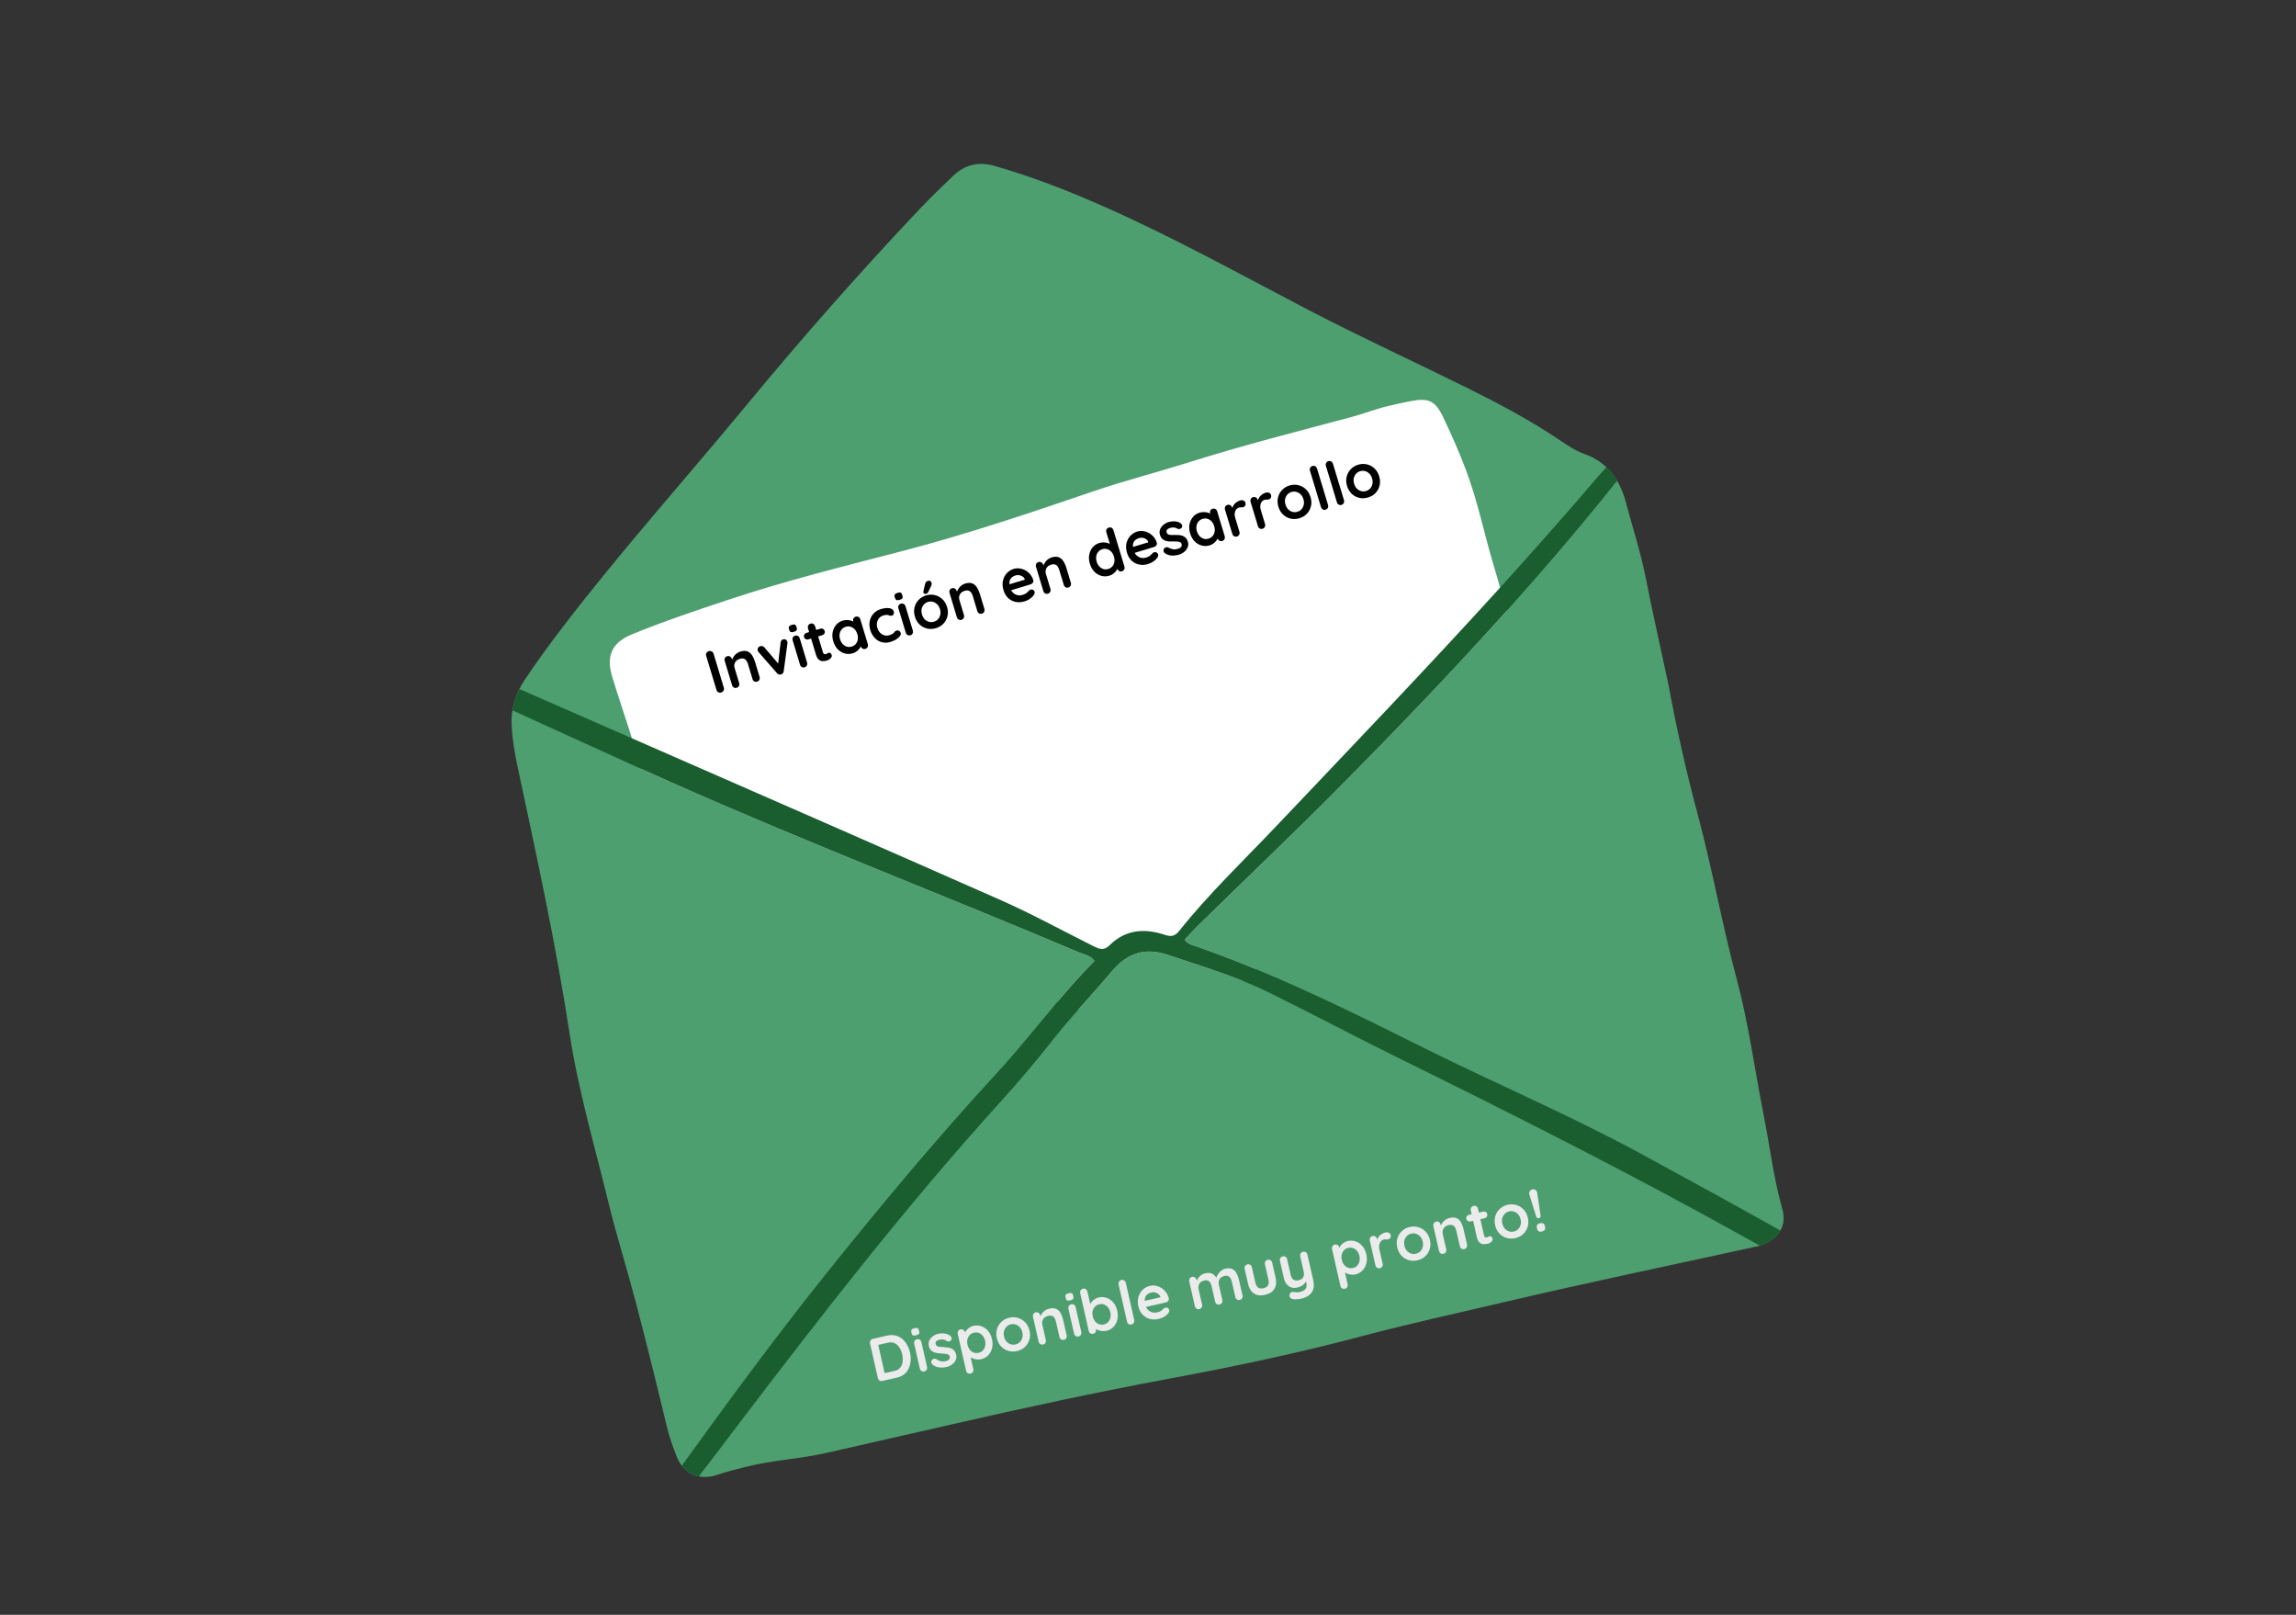 <svg xmlns="http://www.w3.org/2000/svg" xmlns:xlink="http://www.w3.org/1999/xlink" width="1280" zoomAndPan="magnify" viewBox="0 0 960 675" height="900" preserveAspectRatio="xMidYMid meet" version="1.0"><rect x="0" y="0" width="960" height="675" fill="#333333" stroke="none"/><defs><g/><clipPath id="8eb3b34cbc"><path d="M 213.824 68 L 746 68 L 746 617.836 L 213.824 617.836 Z M 213.824 68 " clip-rule="nonzero"/></clipPath><clipPath id="54ea4cabc7"><path d="M 214 195 L 745 195 L 745 617.836 L 214 617.836 Z M 214 195 " clip-rule="nonzero"/></clipPath></defs><g clip-path="url(#8eb3b34cbc)"><path fill="#4d9f70" d="M 737.363 465.809 C 739.988 479.016 741.559 492.434 745.219 505.414 C 746.156 508.746 745.895 511.793 744.414 514.363 C 742.883 517.062 740.023 519.234 735.844 520.695 L 735.832 520.695 C 734.965 521 734.02 521.109 733.109 521.32 C 698.328 528.938 663.453 536.176 628.785 544.32 C 608.867 548.996 588.859 553.359 569.105 558.605 C 542.758 565.594 516.113 571.219 489.383 576.184 C 458.711 581.887 428.223 588.453 397.859 595.414 C 380.406 599.418 362.938 603.352 345.48 607.332 C 334.379 609.859 322.91 610.328 311.855 613.148 C 308.016 614.113 304.168 615.035 300.434 616.316 C 297.445 617.352 294.664 617.621 292.176 617.145 C 289.336 616.617 286.906 615.121 285.07 612.66 C 284.219 611.559 283.492 610.258 282.91 608.773 C 281.402 604.906 279.949 601 278.965 596.902 C 274.781 579.484 270.488 562.094 265.961 544.781 C 262.191 530.395 257.684 516.219 254.18 501.777 C 248.562 478.719 241.812 455.855 238.219 432.395 C 232.484 394.863 224.383 357.844 216.465 320.754 C 215.211 314.855 214.172 308.922 213.918 302.844 C 213.836 300.805 213.934 298.832 214.246 296.918 C 214.715 293.793 215.691 290.832 217.137 287.996 C 217.742 286.777 218.441 285.59 219.215 284.43 C 224.379 276.684 229.867 269.176 235.527 261.793 C 260.027 229.84 286.91 199.867 312.543 168.848 C 335.367 141.223 359.062 114.355 383.652 88.289 C 388.445 83.215 393.449 78.34 398.512 73.535 C 403.426 68.852 409.074 67.406 415.844 69.348 C 431.098 73.711 445.828 79.43 460.305 85.781 C 489.719 98.688 517.793 114.273 546.219 129.109 C 568.297 140.629 590.902 150.984 613.199 162.023 C 626.547 168.645 639.699 175.582 652.074 183.93 C 655.348 186.137 658.633 188.379 662.391 189.719 C 666.121 191.055 669.188 192.938 671.691 195.324 C 673.438 196.98 674.914 198.859 676.133 200.957 C 677.742 203.641 678.941 206.656 679.809 209.953 C 682.609 220.5 686.012 230.879 688.125 241.625 C 690.961 256.012 694.215 270.328 697.652 286.344 C 700.77 303.438 704.926 322.078 709.863 340.508 C 715.953 363.215 720.023 386.402 726.105 409.07 C 731.133 427.785 733.633 446.906 737.363 465.809 " fill-opacity="1" fill-rule="nonzero"/></g><path fill="#ffffff" d="M 500.68 387.133 C 498.863 388.926 497.176 390.836 495.359 392.746 C 496.719 394.863 498.918 395.109 500.734 395.754 C 509.035 398.664 517.223 401.832 525.324 405.176 C 523.387 406.812 521.422 408.398 519.422 409.965 C 509.117 405.84 498.473 402.555 487.918 399.043 C 478.691 395.965 471.301 398.441 464.992 405.902 C 460.445 411.277 455.711 416.496 451.066 421.777 C 448.051 420.855 445.059 419.855 442.102 418.816 C 447.086 412.926 452.195 407.141 457.633 401.652 C 455.652 399.195 453.18 398.977 451.105 398.086 C 394.348 374.031 336.738 351.996 280.398 326.91 C 276.227 325.051 272.055 323.184 267.891 321.301 C 266.77 317.051 265.52 312.824 264.211 308.613 C 261.559 300.102 258.66 291.648 256.035 283.133 C 253.324 274.348 255.664 268.66 264.191 265.168 C 277.273 259.781 290.695 255.312 304.105 250.84 C 328.566 242.668 353.566 236.531 378.484 230.02 C 405.16 223.027 431.305 214.176 457.414 205.277 C 470.355 200.875 483.645 197.484 496.688 193.379 C 519.258 186.246 542.188 180.406 565.051 174.324 C 570.641 172.832 576.031 170.617 581.719 169.41 C 584.449 168.824 587.168 168.176 589.906 167.652 C 597.25 166.273 600.062 167.422 603.352 174.266 C 606.859 181.578 610.141 189.051 613 196.637 C 618.008 209.895 620.699 223.855 624.836 237.391 C 625.672 240.121 626.43 242.879 627.199 245.648 C 628.082 248.875 628.977 252.105 629.996 255.289 C 606.918 281.043 582.934 305.957 558.543 330.523 C 539.539 349.68 519.926 368.219 500.68 387.133 " fill-opacity="1" fill-rule="nonzero"/><g clip-path="url(#54ea4cabc7)"><path fill="#1a5d2f" d="M 744.414 514.363 C 742.887 517.059 740.023 519.234 735.844 520.695 L 735.832 520.695 C 733.277 519.293 730.75 517.883 728.207 516.465 C 681.059 490.203 632.891 465.957 584.496 442.113 C 566.566 433.281 548.914 423.891 530.973 415.07 C 527.184 413.211 523.336 411.523 519.426 409.965 C 509.121 405.836 498.477 402.555 487.922 399.039 C 478.695 395.965 471.301 398.441 464.992 405.898 C 460.445 411.277 455.711 416.496 451.066 421.777 C 447.41 425.93 443.816 430.105 440.398 434.441 C 433.328 443.383 425.992 452.113 418.336 460.551 C 379.391 503.477 343.875 549.18 308.82 595.277 C 303.285 602.57 297.805 609.926 292.176 617.145 C 289.336 616.617 286.906 615.121 285.07 612.66 C 304.43 585.855 323.996 559.219 344.652 533.383 C 367.887 504.32 391.73 475.758 416.965 448.363 C 425.73 438.859 433.754 428.688 442.102 418.816 C 447.086 412.926 452.195 407.141 457.633 401.652 C 455.652 399.191 453.184 398.977 451.105 398.086 C 394.348 374.031 336.738 351.996 280.398 326.91 C 276.227 325.051 272.055 323.184 267.891 321.297 C 249.984 313.234 232.125 305.043 214.246 296.918 C 214.715 293.793 215.691 290.832 217.137 287.992 C 232.824 294.871 248.523 301.734 264.211 308.609 C 315.414 331 366.613 353.379 417.746 375.941 C 430.926 381.746 443.598 388.68 456.484 395.137 C 459.023 396.398 461.203 397.832 463.945 395.109 C 470.414 388.691 478.25 387.914 486.59 390.629 C 489.254 391.5 490.977 391.734 493.082 389.078 C 505.438 373.59 519.77 359.918 533.383 345.586 C 564.848 312.441 596.477 279.457 627.199 245.648 C 641.203 230.211 655.027 214.617 668.562 198.746 C 669.562 197.562 670.617 196.418 671.691 195.32 C 673.434 196.98 674.914 198.863 676.137 200.957 C 661.293 219.57 645.859 237.633 630 255.289 C 606.918 281.043 582.934 305.957 558.547 330.52 C 539.539 349.68 519.926 368.219 500.68 387.133 C 498.863 388.926 497.176 390.836 495.359 392.742 C 496.719 394.863 498.918 395.109 500.734 395.754 C 509.035 398.664 517.223 401.832 525.324 405.176 C 549.238 415.082 572.418 426.602 595.59 438.148 C 625.57 453.078 656.453 466.18 685.91 482.168 C 705.465 492.773 724.977 503.496 744.414 514.363 " fill-opacity="1" fill-rule="nonzero"/></g><g fill="#000000" fill-opacity="1"><g transform="translate(298.173, 290.485)"><g><path d="M 4.484 -3.016 C 4.609 -2.586 4.555 -2.176 4.328 -1.781 C 4.109 -1.395 3.789 -1.141 3.375 -1.016 C 2.914 -0.879 2.504 -0.914 2.141 -1.125 C 1.773 -1.332 1.531 -1.648 1.406 -2.078 L -2.906 -16.328 C -3.039 -16.754 -3.004 -17.156 -2.797 -17.531 C -2.586 -17.914 -2.254 -18.176 -1.797 -18.312 C -1.398 -18.438 -1.004 -18.398 -0.609 -18.203 C -0.223 -18.004 0.035 -17.691 0.172 -17.266 Z M 4.484 -3.016 "/></g></g></g><g fill="#000000" fill-opacity="1"><g transform="translate(304.955, 288.434)"><g><path d="M 4.594 -16.078 C 5.812 -16.441 6.812 -16.461 7.594 -16.141 C 8.383 -15.828 9.023 -15.281 9.516 -14.5 C 10.016 -13.727 10.422 -12.828 10.734 -11.797 L 12.641 -5.484 C 12.766 -5.055 12.734 -4.648 12.547 -4.266 C 12.359 -3.891 12.051 -3.641 11.625 -3.516 C 11.195 -3.379 10.797 -3.414 10.422 -3.625 C 10.055 -3.832 9.812 -4.148 9.688 -4.578 L 7.781 -10.891 C 7.613 -11.422 7.395 -11.883 7.125 -12.281 C 6.852 -12.688 6.492 -12.961 6.047 -13.109 C 5.598 -13.266 5.039 -13.242 4.375 -13.047 C 3.719 -12.848 3.203 -12.547 2.828 -12.141 C 2.461 -11.742 2.223 -11.285 2.109 -10.766 C 2.004 -10.254 2.035 -9.734 2.203 -9.203 L 4.109 -2.891 C 4.234 -2.461 4.195 -2.062 4 -1.688 C 3.812 -1.312 3.504 -1.062 3.078 -0.938 C 2.648 -0.801 2.25 -0.836 1.875 -1.047 C 1.508 -1.254 1.266 -1.57 1.141 -2 L -1.938 -12.188 C -2.07 -12.613 -2.039 -13.008 -1.844 -13.375 C -1.656 -13.75 -1.348 -14.004 -0.922 -14.141 C -0.492 -14.266 -0.098 -14.223 0.266 -14.016 C 0.641 -13.816 0.895 -13.504 1.031 -13.078 L 1.344 -12.016 L 0.953 -11.969 C 1.016 -12.289 1.133 -12.656 1.312 -13.062 C 1.5 -13.469 1.738 -13.867 2.031 -14.266 C 2.332 -14.672 2.695 -15.031 3.125 -15.344 C 3.551 -15.656 4.039 -15.898 4.594 -16.078 Z M 4.594 -16.078 "/></g></g></g><g fill="#000000" fill-opacity="1"><g transform="translate(319.655, 283.989)"><g><path d="M -1.797 -13.875 C -1.492 -13.969 -1.18 -13.973 -0.859 -13.891 C -0.547 -13.816 -0.273 -13.645 -0.047 -13.375 L 6.078 -6.188 L 5.609 -5.75 L 6.734 -15.391 C 6.816 -16.129 7.156 -16.57 7.75 -16.719 C 8.176 -16.844 8.551 -16.816 8.875 -16.641 C 9.207 -16.461 9.43 -16.188 9.547 -15.812 C 9.578 -15.695 9.594 -15.566 9.594 -15.422 C 9.602 -15.285 9.598 -15.145 9.578 -15 L 8.031 -3.453 C 7.945 -2.773 7.625 -2.336 7.062 -2.141 C 6.758 -1.992 6.441 -1.957 6.109 -2.031 C 5.773 -2.113 5.477 -2.305 5.219 -2.609 L -2.453 -11.375 C -2.492 -11.457 -2.555 -11.555 -2.641 -11.672 C -2.734 -11.785 -2.805 -11.93 -2.859 -12.109 C -2.953 -12.41 -2.91 -12.742 -2.734 -13.109 C -2.555 -13.484 -2.242 -13.738 -1.797 -13.875 Z M -1.797 -13.875 "/></g></g></g><g fill="#000000" fill-opacity="1"><g transform="translate(333.516, 279.798)"><g><path d="M 3.938 -2.844 C 4.062 -2.414 4.031 -2.016 3.844 -1.641 C 3.656 -1.266 3.348 -1.008 2.922 -0.875 C 2.484 -0.75 2.082 -0.789 1.719 -1 C 1.352 -1.207 1.109 -1.523 0.984 -1.953 L -2.094 -12.141 C -2.227 -12.566 -2.203 -12.961 -2.016 -13.328 C -1.828 -13.703 -1.516 -13.953 -1.078 -14.078 C -0.648 -14.211 -0.254 -14.176 0.109 -13.969 C 0.473 -13.77 0.723 -13.457 0.859 -13.031 Z M -1.594 -15.688 C -2.156 -15.52 -2.578 -15.488 -2.859 -15.594 C -3.148 -15.695 -3.363 -15.977 -3.5 -16.438 L -3.656 -16.922 C -3.789 -17.398 -3.754 -17.758 -3.547 -18 C -3.336 -18.25 -2.973 -18.453 -2.453 -18.609 C -1.879 -18.785 -1.453 -18.816 -1.172 -18.703 C -0.891 -18.598 -0.68 -18.316 -0.547 -17.859 L -0.391 -17.375 C -0.254 -16.906 -0.281 -16.547 -0.469 -16.297 C -0.664 -16.055 -1.039 -15.852 -1.594 -15.688 Z M -1.594 -15.688 "/></g></g></g><g fill="#000000" fill-opacity="1"><g transform="translate(339.336, 278.038)"><g><path d="M -2.172 -13.484 L 3.672 -15.25 C 4.078 -15.375 4.453 -15.344 4.797 -15.156 C 5.141 -14.969 5.367 -14.68 5.484 -14.297 C 5.598 -13.91 5.562 -13.551 5.375 -13.219 C 5.195 -12.895 4.906 -12.672 4.5 -12.547 L -1.344 -10.781 C -1.727 -10.664 -2.094 -10.695 -2.438 -10.875 C -2.789 -11.051 -3.023 -11.336 -3.141 -11.734 C -3.254 -12.109 -3.219 -12.461 -3.031 -12.797 C -2.844 -13.141 -2.555 -13.367 -2.172 -13.484 Z M -0.453 -17.359 C -0.016 -17.492 0.375 -17.457 0.719 -17.25 C 1.07 -17.051 1.316 -16.734 1.453 -16.297 L 4.766 -5.328 C 4.836 -5.086 4.938 -4.906 5.062 -4.781 C 5.195 -4.664 5.352 -4.602 5.531 -4.594 C 5.719 -4.582 5.898 -4.602 6.078 -4.656 C 6.273 -4.707 6.441 -4.789 6.578 -4.906 C 6.723 -5.031 6.906 -5.125 7.125 -5.188 C 7.352 -5.258 7.594 -5.219 7.844 -5.062 C 8.102 -4.914 8.289 -4.648 8.406 -4.266 C 8.551 -3.797 8.414 -3.336 8 -2.891 C 7.582 -2.453 7.086 -2.145 6.516 -1.969 C 6.172 -1.863 5.781 -1.773 5.344 -1.703 C 4.906 -1.641 4.469 -1.66 4.031 -1.766 C 3.602 -1.879 3.191 -2.129 2.797 -2.516 C 2.41 -2.898 2.098 -3.492 1.859 -4.297 L -1.5 -15.406 C -1.633 -15.844 -1.598 -16.242 -1.391 -16.609 C -1.191 -16.984 -0.879 -17.234 -0.453 -17.359 Z M -0.453 -17.359 "/></g></g></g><g fill="#000000" fill-opacity="1"><g transform="translate(349.424, 274.988)"><g><path d="M 8.344 -17.203 C 8.781 -17.336 9.176 -17.305 9.531 -17.109 C 9.895 -16.91 10.145 -16.594 10.281 -16.156 L 13.438 -5.719 C 13.562 -5.289 13.531 -4.891 13.344 -4.516 C 13.156 -4.141 12.844 -3.883 12.406 -3.75 C 11.977 -3.625 11.582 -3.664 11.219 -3.875 C 10.852 -4.082 10.609 -4.398 10.484 -4.828 L 10.125 -6.016 L 10.719 -5.969 C 10.781 -5.75 10.742 -5.453 10.609 -5.078 C 10.473 -4.703 10.254 -4.305 9.953 -3.891 C 9.648 -3.484 9.258 -3.098 8.781 -2.734 C 8.312 -2.367 7.766 -2.094 7.141 -1.906 C 6.004 -1.562 4.883 -1.539 3.781 -1.844 C 2.688 -2.145 1.711 -2.727 0.859 -3.594 C 0.016 -4.457 -0.609 -5.555 -1.016 -6.891 C -1.422 -8.234 -1.508 -9.5 -1.281 -10.688 C -1.051 -11.883 -0.57 -12.91 0.156 -13.766 C 0.883 -14.629 1.797 -15.227 2.891 -15.562 C 3.598 -15.77 4.281 -15.852 4.938 -15.812 C 5.594 -15.781 6.188 -15.664 6.719 -15.469 C 7.25 -15.27 7.688 -15.039 8.031 -14.781 C 8.375 -14.52 8.578 -14.273 8.641 -14.047 L 7.875 -13.453 L 7.328 -15.266 C 7.203 -15.68 7.234 -16.078 7.422 -16.453 C 7.609 -16.828 7.914 -17.078 8.344 -17.203 Z M 6.688 -4.719 C 7.406 -4.938 7.977 -5.305 8.406 -5.828 C 8.844 -6.359 9.117 -6.977 9.234 -7.688 C 9.348 -8.406 9.285 -9.156 9.047 -9.938 C 8.805 -10.727 8.441 -11.383 7.953 -11.906 C 7.461 -12.438 6.891 -12.801 6.234 -13 C 5.586 -13.207 4.906 -13.203 4.188 -12.984 C 3.477 -12.766 2.906 -12.391 2.469 -11.859 C 2.031 -11.336 1.754 -10.719 1.641 -10 C 1.523 -9.289 1.586 -8.539 1.828 -7.75 C 2.066 -6.969 2.43 -6.312 2.922 -5.781 C 3.41 -5.258 3.984 -4.895 4.641 -4.688 C 5.297 -4.488 5.977 -4.5 6.688 -4.719 Z M 6.688 -4.719 "/></g></g></g><g fill="#000000" fill-opacity="1"><g transform="translate(364.912, 270.304)"><g><path d="M 3.422 -15.719 C 4.359 -16 5.203 -16.145 5.953 -16.156 C 6.711 -16.164 7.336 -16.051 7.828 -15.812 C 8.328 -15.582 8.648 -15.219 8.797 -14.719 C 8.898 -14.395 8.895 -14.055 8.781 -13.703 C 8.664 -13.348 8.422 -13.113 8.047 -13 C 7.785 -12.926 7.555 -12.898 7.359 -12.922 C 7.16 -12.953 6.977 -13.004 6.812 -13.078 C 6.645 -13.148 6.461 -13.207 6.266 -13.25 C 6.066 -13.301 5.785 -13.301 5.422 -13.25 C 5.066 -13.207 4.805 -13.164 4.641 -13.125 C 3.805 -12.875 3.148 -12.477 2.672 -11.938 C 2.203 -11.395 1.906 -10.766 1.781 -10.047 C 1.656 -9.336 1.711 -8.582 1.953 -7.781 C 2.203 -6.988 2.578 -6.332 3.078 -5.812 C 3.578 -5.301 4.164 -4.945 4.844 -4.75 C 5.52 -4.562 6.227 -4.578 6.969 -4.797 C 7.383 -4.93 7.734 -5.066 8.016 -5.203 C 8.297 -5.348 8.52 -5.492 8.688 -5.641 C 8.883 -5.848 9.047 -6.051 9.172 -6.25 C 9.305 -6.445 9.562 -6.602 9.938 -6.719 C 10.352 -6.844 10.719 -6.805 11.031 -6.609 C 11.352 -6.41 11.57 -6.113 11.688 -5.719 C 11.812 -5.301 11.691 -4.852 11.328 -4.375 C 10.973 -3.906 10.453 -3.457 9.766 -3.031 C 9.078 -2.602 8.301 -2.254 7.438 -1.984 C 6.133 -1.586 4.914 -1.547 3.781 -1.859 C 2.645 -2.172 1.66 -2.766 0.828 -3.641 C -0.004 -4.523 -0.617 -5.609 -1.016 -6.891 C -1.422 -8.234 -1.5 -9.504 -1.25 -10.703 C -1.008 -11.898 -0.488 -12.938 0.312 -13.812 C 1.113 -14.695 2.148 -15.332 3.422 -15.719 Z M 3.422 -15.719 "/></g></g></g><g fill="#000000" fill-opacity="1"><g transform="translate(377.737, 266.426)"><g><path d="M 3.938 -2.844 C 4.062 -2.414 4.031 -2.016 3.844 -1.641 C 3.656 -1.266 3.348 -1.008 2.922 -0.875 C 2.484 -0.75 2.082 -0.789 1.719 -1 C 1.352 -1.207 1.109 -1.523 0.984 -1.953 L -2.094 -12.141 C -2.227 -12.566 -2.203 -12.961 -2.016 -13.328 C -1.828 -13.703 -1.516 -13.953 -1.078 -14.078 C -0.648 -14.211 -0.254 -14.176 0.109 -13.969 C 0.473 -13.77 0.723 -13.457 0.859 -13.031 Z M -1.594 -15.688 C -2.156 -15.52 -2.578 -15.488 -2.859 -15.594 C -3.148 -15.695 -3.363 -15.977 -3.5 -16.438 L -3.656 -16.922 C -3.789 -17.398 -3.754 -17.758 -3.547 -18 C -3.336 -18.25 -2.973 -18.453 -2.453 -18.609 C -1.879 -18.785 -1.453 -18.816 -1.172 -18.703 C -0.891 -18.598 -0.68 -18.316 -0.547 -17.859 L -0.391 -17.375 C -0.254 -16.906 -0.281 -16.547 -0.469 -16.297 C -0.664 -16.055 -1.039 -15.852 -1.594 -15.688 Z M -1.594 -15.688 "/></g></g></g><g fill="#000000" fill-opacity="1"><g transform="translate(383.558, 264.666)"><g><path d="M 12.422 -10.953 C 12.836 -9.598 12.895 -8.316 12.594 -7.109 C 12.301 -5.898 11.738 -4.852 10.906 -3.969 C 10.07 -3.094 9.031 -2.469 7.781 -2.094 C 6.52 -1.719 5.297 -1.66 4.109 -1.922 C 2.922 -2.191 1.875 -2.75 0.969 -3.594 C 0.062 -4.438 -0.598 -5.535 -1.016 -6.891 C -1.422 -8.234 -1.477 -9.508 -1.188 -10.719 C -0.895 -11.938 -0.332 -12.988 0.5 -13.875 C 1.332 -14.77 2.379 -15.406 3.641 -15.781 C 4.891 -16.156 6.109 -16.203 7.297 -15.922 C 8.484 -15.648 9.531 -15.086 10.438 -14.234 C 11.352 -13.391 12.016 -12.297 12.422 -10.953 Z M 9.453 -10.062 C 9.203 -10.906 8.812 -11.578 8.281 -12.078 C 7.758 -12.586 7.16 -12.93 6.484 -13.109 C 5.816 -13.285 5.141 -13.27 4.453 -13.062 C 3.754 -12.852 3.176 -12.488 2.719 -11.969 C 2.258 -11.445 1.953 -10.828 1.797 -10.109 C 1.648 -9.398 1.703 -8.625 1.953 -7.781 C 2.203 -6.957 2.586 -6.285 3.109 -5.766 C 3.641 -5.254 4.238 -4.91 4.906 -4.734 C 5.57 -4.566 6.254 -4.586 6.953 -4.797 C 7.641 -5.004 8.211 -5.363 8.672 -5.875 C 9.141 -6.395 9.445 -7.016 9.594 -7.734 C 9.75 -8.461 9.703 -9.238 9.453 -10.062 Z M 3.578 -16.406 C 3.441 -16.375 3.25 -16.395 3 -16.469 C 2.758 -16.551 2.602 -16.723 2.531 -16.984 C 2.488 -17.141 2.488 -17.312 2.531 -17.5 L 3.219 -20.453 C 3.289 -20.766 3.41 -21.051 3.578 -21.312 C 3.754 -21.57 3.988 -21.75 4.281 -21.844 C 4.738 -21.977 5.109 -21.961 5.391 -21.797 C 5.68 -21.629 5.867 -21.367 5.953 -21.016 C 5.992 -20.836 6.004 -20.648 5.984 -20.453 C 5.961 -20.254 5.906 -20.039 5.812 -19.812 L 4.547 -17.172 C 4.441 -16.93 4.297 -16.758 4.109 -16.656 C 3.93 -16.551 3.754 -16.469 3.578 -16.406 Z M 3.578 -16.406 "/></g></g></g><g fill="#000000" fill-opacity="1"><g transform="translate(398.948, 260.013)"><g><path d="M 4.594 -16.078 C 5.812 -16.441 6.812 -16.461 7.594 -16.141 C 8.383 -15.828 9.023 -15.281 9.516 -14.5 C 10.016 -13.727 10.422 -12.828 10.734 -11.797 L 12.641 -5.484 C 12.766 -5.055 12.734 -4.648 12.547 -4.266 C 12.359 -3.891 12.051 -3.641 11.625 -3.516 C 11.195 -3.379 10.797 -3.414 10.422 -3.625 C 10.055 -3.832 9.812 -4.148 9.688 -4.578 L 7.781 -10.891 C 7.613 -11.422 7.395 -11.883 7.125 -12.281 C 6.852 -12.688 6.492 -12.961 6.047 -13.109 C 5.598 -13.266 5.039 -13.242 4.375 -13.047 C 3.719 -12.848 3.203 -12.547 2.828 -12.141 C 2.461 -11.742 2.223 -11.285 2.109 -10.766 C 2.004 -10.254 2.035 -9.734 2.203 -9.203 L 4.109 -2.891 C 4.234 -2.461 4.195 -2.062 4 -1.688 C 3.812 -1.312 3.504 -1.062 3.078 -0.938 C 2.648 -0.801 2.25 -0.836 1.875 -1.047 C 1.508 -1.254 1.266 -1.57 1.141 -2 L -1.938 -12.188 C -2.07 -12.613 -2.039 -13.008 -1.844 -13.375 C -1.656 -13.75 -1.348 -14.004 -0.922 -14.141 C -0.492 -14.266 -0.098 -14.223 0.266 -14.016 C 0.641 -13.816 0.895 -13.504 1.031 -13.078 L 1.344 -12.016 L 0.953 -11.969 C 1.016 -12.289 1.133 -12.656 1.312 -13.062 C 1.5 -13.469 1.738 -13.867 2.031 -14.266 C 2.332 -14.672 2.695 -15.031 3.125 -15.344 C 3.551 -15.656 4.039 -15.898 4.594 -16.078 Z M 4.594 -16.078 "/></g></g></g><g fill="#000000" fill-opacity="1"><g transform="translate(413.648, 255.568)"><g/></g></g><g fill="#000000" fill-opacity="1"><g transform="translate(420.553, 253.48)"><g><path d="M 7.906 -2.125 C 6.508 -1.707 5.207 -1.633 4 -1.906 C 2.789 -2.176 1.758 -2.727 0.906 -3.562 C 0.051 -4.395 -0.566 -5.445 -0.953 -6.719 C -1.398 -8.188 -1.484 -9.535 -1.203 -10.766 C -0.922 -11.992 -0.379 -13.035 0.422 -13.891 C 1.234 -14.742 2.18 -15.336 3.266 -15.672 C 4.098 -15.922 4.941 -15.984 5.797 -15.859 C 6.648 -15.742 7.457 -15.473 8.219 -15.047 C 8.977 -14.617 9.645 -14.062 10.219 -13.375 C 10.789 -12.688 11.207 -11.898 11.469 -11.016 C 11.582 -10.609 11.523 -10.238 11.297 -9.906 C 11.078 -9.57 10.77 -9.348 10.375 -9.234 L 0.953 -6.375 L -0.531 -8.625 L 8.531 -11.359 L 8.125 -10.688 L 7.922 -11.344 C 7.742 -11.82 7.445 -12.203 7.031 -12.484 C 6.613 -12.773 6.145 -12.961 5.625 -13.047 C 5.102 -13.141 4.586 -13.109 4.078 -12.953 C 3.586 -12.805 3.148 -12.598 2.766 -12.328 C 2.379 -12.066 2.07 -11.734 1.844 -11.328 C 1.625 -10.93 1.504 -10.441 1.484 -9.859 C 1.473 -9.273 1.586 -8.578 1.828 -7.766 C 2.098 -6.879 2.508 -6.18 3.062 -5.672 C 3.625 -5.172 4.242 -4.848 4.922 -4.703 C 5.598 -4.555 6.266 -4.582 6.922 -4.781 C 7.523 -4.969 7.992 -5.164 8.328 -5.375 C 8.66 -5.582 8.914 -5.789 9.094 -6 C 9.27 -6.207 9.438 -6.383 9.594 -6.531 C 9.844 -6.781 10.102 -6.945 10.375 -7.031 C 10.738 -7.133 11.078 -7.098 11.391 -6.922 C 11.711 -6.742 11.922 -6.488 12.016 -6.156 C 12.148 -5.719 12.047 -5.25 11.703 -4.75 C 11.367 -4.25 10.859 -3.75 10.172 -3.25 C 9.484 -2.75 8.727 -2.375 7.906 -2.125 Z M 7.906 -2.125 "/></g></g></g><g fill="#000000" fill-opacity="1"><g transform="translate(435.105, 249.08)"><g><path d="M 4.594 -16.078 C 5.812 -16.441 6.812 -16.461 7.594 -16.141 C 8.383 -15.828 9.023 -15.281 9.516 -14.5 C 10.016 -13.727 10.422 -12.828 10.734 -11.797 L 12.641 -5.484 C 12.766 -5.055 12.734 -4.648 12.547 -4.266 C 12.359 -3.891 12.051 -3.641 11.625 -3.516 C 11.195 -3.379 10.797 -3.414 10.422 -3.625 C 10.055 -3.832 9.812 -4.148 9.688 -4.578 L 7.781 -10.891 C 7.613 -11.422 7.395 -11.883 7.125 -12.281 C 6.852 -12.688 6.492 -12.961 6.047 -13.109 C 5.598 -13.266 5.039 -13.242 4.375 -13.047 C 3.719 -12.848 3.203 -12.547 2.828 -12.141 C 2.461 -11.742 2.223 -11.285 2.109 -10.766 C 2.004 -10.254 2.035 -9.734 2.203 -9.203 L 4.109 -2.891 C 4.234 -2.461 4.195 -2.062 4 -1.688 C 3.812 -1.312 3.504 -1.062 3.078 -0.938 C 2.648 -0.801 2.25 -0.836 1.875 -1.047 C 1.508 -1.254 1.266 -1.57 1.141 -2 L -1.938 -12.188 C -2.07 -12.613 -2.039 -13.008 -1.844 -13.375 C -1.656 -13.75 -1.348 -14.004 -0.922 -14.141 C -0.492 -14.266 -0.098 -14.223 0.266 -14.016 C 0.641 -13.816 0.895 -13.504 1.031 -13.078 L 1.344 -12.016 L 0.953 -11.969 C 1.016 -12.289 1.133 -12.656 1.312 -13.062 C 1.5 -13.469 1.738 -13.867 2.031 -14.266 C 2.332 -14.672 2.695 -15.031 3.125 -15.344 C 3.551 -15.656 4.039 -15.898 4.594 -16.078 Z M 4.594 -16.078 "/></g></g></g><g fill="#000000" fill-opacity="1"><g transform="translate(449.805, 244.635)"><g/></g></g><g fill="#000000" fill-opacity="1"><g transform="translate(456.71, 242.547)"><g><path d="M 6.891 -22.016 C 7.328 -22.148 7.723 -22.117 8.078 -21.922 C 8.441 -21.723 8.691 -21.398 8.828 -20.953 L 13.438 -5.719 C 13.562 -5.289 13.531 -4.891 13.344 -4.516 C 13.156 -4.141 12.844 -3.883 12.406 -3.75 C 11.977 -3.625 11.582 -3.664 11.219 -3.875 C 10.852 -4.082 10.609 -4.398 10.484 -4.828 L 10.125 -6.016 L 10.719 -5.969 C 10.781 -5.75 10.742 -5.453 10.609 -5.078 C 10.473 -4.703 10.254 -4.305 9.953 -3.891 C 9.648 -3.484 9.258 -3.098 8.781 -2.734 C 8.312 -2.367 7.766 -2.094 7.141 -1.906 C 6.004 -1.562 4.883 -1.539 3.781 -1.844 C 2.688 -2.145 1.711 -2.727 0.859 -3.594 C 0.016 -4.457 -0.609 -5.555 -1.016 -6.891 C -1.422 -8.234 -1.508 -9.5 -1.281 -10.688 C -1.051 -11.883 -0.57 -12.91 0.156 -13.766 C 0.883 -14.629 1.797 -15.227 2.891 -15.562 C 3.598 -15.77 4.281 -15.852 4.938 -15.812 C 5.594 -15.781 6.188 -15.664 6.719 -15.469 C 7.25 -15.27 7.688 -15.039 8.031 -14.781 C 8.375 -14.52 8.578 -14.273 8.641 -14.047 L 7.875 -13.453 L 5.875 -20.062 C 5.738 -20.488 5.766 -20.891 5.953 -21.266 C 6.148 -21.641 6.461 -21.891 6.891 -22.016 Z M 6.688 -4.719 C 7.406 -4.938 7.977 -5.305 8.406 -5.828 C 8.844 -6.359 9.117 -6.977 9.234 -7.688 C 9.348 -8.406 9.285 -9.156 9.047 -9.938 C 8.805 -10.727 8.441 -11.383 7.953 -11.906 C 7.461 -12.438 6.891 -12.801 6.234 -13 C 5.586 -13.207 4.906 -13.203 4.188 -12.984 C 3.477 -12.766 2.906 -12.391 2.469 -11.859 C 2.031 -11.336 1.754 -10.719 1.641 -10 C 1.523 -9.289 1.586 -8.539 1.828 -7.75 C 2.066 -6.969 2.43 -6.312 2.922 -5.781 C 3.41 -5.258 3.984 -4.895 4.641 -4.688 C 5.297 -4.488 5.977 -4.5 6.688 -4.719 Z M 6.688 -4.719 "/></g></g></g><g fill="#000000" fill-opacity="1"><g transform="translate(472.199, 237.863)"><g><path d="M 7.906 -2.125 C 6.508 -1.707 5.207 -1.633 4 -1.906 C 2.789 -2.176 1.758 -2.727 0.906 -3.562 C 0.051 -4.395 -0.566 -5.445 -0.953 -6.719 C -1.398 -8.188 -1.484 -9.535 -1.203 -10.766 C -0.922 -11.992 -0.379 -13.035 0.422 -13.891 C 1.234 -14.742 2.18 -15.336 3.266 -15.672 C 4.098 -15.922 4.941 -15.984 5.797 -15.859 C 6.648 -15.742 7.457 -15.473 8.219 -15.047 C 8.977 -14.617 9.645 -14.062 10.219 -13.375 C 10.789 -12.688 11.207 -11.898 11.469 -11.016 C 11.582 -10.609 11.523 -10.238 11.297 -9.906 C 11.078 -9.57 10.77 -9.348 10.375 -9.234 L 0.953 -6.375 L -0.531 -8.625 L 8.531 -11.359 L 8.125 -10.688 L 7.922 -11.344 C 7.742 -11.82 7.445 -12.203 7.031 -12.484 C 6.613 -12.773 6.145 -12.961 5.625 -13.047 C 5.102 -13.141 4.586 -13.109 4.078 -12.953 C 3.586 -12.805 3.148 -12.598 2.766 -12.328 C 2.379 -12.066 2.07 -11.734 1.844 -11.328 C 1.625 -10.93 1.504 -10.441 1.484 -9.859 C 1.473 -9.273 1.586 -8.578 1.828 -7.766 C 2.098 -6.879 2.508 -6.18 3.062 -5.672 C 3.625 -5.172 4.242 -4.848 4.922 -4.703 C 5.598 -4.555 6.266 -4.582 6.922 -4.781 C 7.523 -4.969 7.992 -5.164 8.328 -5.375 C 8.66 -5.582 8.914 -5.789 9.094 -6 C 9.27 -6.207 9.438 -6.383 9.594 -6.531 C 9.844 -6.781 10.102 -6.945 10.375 -7.031 C 10.738 -7.133 11.078 -7.098 11.391 -6.922 C 11.711 -6.742 11.922 -6.488 12.016 -6.156 C 12.148 -5.719 12.047 -5.25 11.703 -4.75 C 11.367 -4.25 10.859 -3.75 10.172 -3.25 C 9.484 -2.75 8.727 -2.375 7.906 -2.125 Z M 7.906 -2.125 "/></g></g></g><g fill="#000000" fill-opacity="1"><g transform="translate(486.751, 233.463)"><g><path d="M 0.219 -2.297 C -0.008 -2.484 -0.172 -2.758 -0.266 -3.125 C -0.359 -3.488 -0.242 -3.863 0.078 -4.25 C 0.297 -4.5 0.555 -4.656 0.859 -4.719 C 1.172 -4.781 1.508 -4.719 1.875 -4.531 C 2.488 -4.195 3.098 -3.977 3.703 -3.875 C 4.305 -3.77 5.008 -3.836 5.812 -4.078 C 6.039 -4.172 6.297 -4.285 6.578 -4.422 C 6.859 -4.566 7.078 -4.773 7.234 -5.047 C 7.391 -5.328 7.406 -5.68 7.281 -6.109 C 7.164 -6.473 6.953 -6.723 6.641 -6.859 C 6.336 -6.992 5.961 -7.07 5.516 -7.094 C 5.066 -7.125 4.578 -7.133 4.047 -7.125 C 3.484 -7.113 2.91 -7.113 2.328 -7.125 C 1.742 -7.145 1.18 -7.234 0.641 -7.391 C 0.109 -7.547 -0.363 -7.82 -0.781 -8.219 C -1.207 -8.613 -1.531 -9.176 -1.75 -9.906 C -2 -10.719 -1.977 -11.484 -1.688 -12.203 C -1.406 -12.922 -0.941 -13.547 -0.297 -14.078 C 0.336 -14.609 1.055 -15 1.859 -15.25 C 2.367 -15.395 2.922 -15.488 3.516 -15.531 C 4.109 -15.582 4.703 -15.551 5.297 -15.438 C 5.898 -15.32 6.438 -15.086 6.906 -14.734 C 7.156 -14.555 7.348 -14.297 7.484 -13.953 C 7.629 -13.617 7.57 -13.258 7.312 -12.875 C 7.133 -12.613 6.875 -12.441 6.531 -12.359 C 6.188 -12.285 5.879 -12.312 5.609 -12.438 C 5.223 -12.719 4.758 -12.895 4.219 -12.969 C 3.688 -13.039 3.113 -12.984 2.5 -12.797 C 2.25 -12.723 1.992 -12.613 1.734 -12.469 C 1.473 -12.32 1.266 -12.125 1.109 -11.875 C 0.953 -11.625 0.938 -11.289 1.062 -10.875 C 1.176 -10.5 1.391 -10.234 1.703 -10.078 C 2.016 -9.93 2.398 -9.848 2.859 -9.828 C 3.316 -9.816 3.805 -9.82 4.328 -9.844 C 4.859 -9.863 5.406 -9.859 5.969 -9.828 C 6.531 -9.805 7.07 -9.707 7.594 -9.531 C 8.113 -9.363 8.57 -9.086 8.969 -8.703 C 9.375 -8.316 9.691 -7.758 9.922 -7.031 C 10.172 -6.195 10.141 -5.41 9.828 -4.672 C 9.516 -3.93 9.031 -3.297 8.375 -2.766 C 7.727 -2.242 7.016 -1.863 6.234 -1.625 C 5.273 -1.332 4.254 -1.207 3.172 -1.25 C 2.098 -1.289 1.113 -1.641 0.219 -2.297 Z M 0.219 -2.297 "/></g></g></g><g fill="#000000" fill-opacity="1"><g transform="translate(498.638, 229.869)"><g><path d="M 8.344 -17.203 C 8.781 -17.336 9.176 -17.305 9.531 -17.109 C 9.895 -16.91 10.145 -16.594 10.281 -16.156 L 13.438 -5.719 C 13.562 -5.289 13.531 -4.891 13.344 -4.516 C 13.156 -4.141 12.844 -3.883 12.406 -3.75 C 11.977 -3.625 11.582 -3.664 11.219 -3.875 C 10.852 -4.082 10.609 -4.398 10.484 -4.828 L 10.125 -6.016 L 10.719 -5.969 C 10.781 -5.75 10.742 -5.453 10.609 -5.078 C 10.473 -4.703 10.254 -4.305 9.953 -3.891 C 9.648 -3.484 9.258 -3.098 8.781 -2.734 C 8.312 -2.367 7.766 -2.094 7.141 -1.906 C 6.004 -1.562 4.883 -1.539 3.781 -1.844 C 2.688 -2.145 1.711 -2.727 0.859 -3.594 C 0.016 -4.457 -0.609 -5.555 -1.016 -6.891 C -1.422 -8.234 -1.508 -9.5 -1.281 -10.688 C -1.051 -11.883 -0.57 -12.91 0.156 -13.766 C 0.883 -14.629 1.797 -15.227 2.891 -15.562 C 3.598 -15.77 4.281 -15.852 4.938 -15.812 C 5.594 -15.781 6.188 -15.664 6.719 -15.469 C 7.25 -15.27 7.688 -15.039 8.031 -14.781 C 8.375 -14.52 8.578 -14.273 8.641 -14.047 L 7.875 -13.453 L 7.328 -15.266 C 7.203 -15.68 7.234 -16.078 7.422 -16.453 C 7.609 -16.828 7.914 -17.078 8.344 -17.203 Z M 6.688 -4.719 C 7.406 -4.938 7.977 -5.305 8.406 -5.828 C 8.844 -6.359 9.117 -6.977 9.234 -7.688 C 9.348 -8.406 9.285 -9.156 9.047 -9.938 C 8.805 -10.727 8.441 -11.383 7.953 -11.906 C 7.461 -12.438 6.891 -12.801 6.234 -13 C 5.586 -13.207 4.906 -13.203 4.188 -12.984 C 3.477 -12.766 2.906 -12.391 2.469 -11.859 C 2.031 -11.336 1.754 -10.719 1.641 -10 C 1.523 -9.289 1.586 -8.539 1.828 -7.75 C 2.066 -6.969 2.43 -6.312 2.922 -5.781 C 3.41 -5.258 3.984 -4.895 4.641 -4.688 C 5.297 -4.488 5.977 -4.5 6.688 -4.719 Z M 6.688 -4.719 "/></g></g></g><g fill="#000000" fill-opacity="1"><g transform="translate(514.127, 225.185)"><g><path d="M 3.078 -0.938 C 2.648 -0.801 2.25 -0.836 1.875 -1.047 C 1.508 -1.254 1.266 -1.57 1.141 -2 L -1.938 -12.188 C -2.07 -12.613 -2.039 -13.008 -1.844 -13.375 C -1.656 -13.75 -1.348 -14.004 -0.922 -14.141 C -0.492 -14.266 -0.098 -14.223 0.266 -14.016 C 0.641 -13.816 0.895 -13.504 1.031 -13.078 L 1.734 -10.75 L 1.047 -12.359 C 1.117 -12.805 1.25 -13.223 1.438 -13.609 C 1.633 -14.004 1.883 -14.359 2.188 -14.672 C 2.488 -14.984 2.832 -15.254 3.219 -15.484 C 3.602 -15.711 4 -15.891 4.406 -16.016 C 4.895 -16.16 5.348 -16.145 5.766 -15.969 C 6.191 -15.789 6.461 -15.516 6.578 -15.141 C 6.742 -14.598 6.723 -14.16 6.516 -13.828 C 6.305 -13.504 6.039 -13.297 5.719 -13.203 C 5.406 -13.109 5.098 -13.078 4.797 -13.109 C 4.504 -13.148 4.195 -13.117 3.875 -13.016 C 3.582 -12.93 3.301 -12.77 3.031 -12.531 C 2.77 -12.301 2.555 -12.004 2.391 -11.641 C 2.234 -11.273 2.141 -10.844 2.109 -10.344 C 2.086 -9.852 2.164 -9.316 2.344 -8.734 L 4.109 -2.891 C 4.234 -2.461 4.195 -2.062 4 -1.688 C 3.812 -1.312 3.504 -1.062 3.078 -0.938 Z M 3.078 -0.938 "/></g></g></g><g fill="#000000" fill-opacity="1"><g transform="translate(524.831, 221.949)"><g><path d="M 3.078 -0.938 C 2.648 -0.801 2.25 -0.836 1.875 -1.047 C 1.508 -1.254 1.266 -1.57 1.141 -2 L -1.938 -12.188 C -2.07 -12.613 -2.039 -13.008 -1.844 -13.375 C -1.656 -13.75 -1.348 -14.004 -0.922 -14.141 C -0.492 -14.266 -0.098 -14.223 0.266 -14.016 C 0.641 -13.816 0.895 -13.504 1.031 -13.078 L 1.734 -10.75 L 1.047 -12.359 C 1.117 -12.805 1.25 -13.223 1.438 -13.609 C 1.633 -14.004 1.883 -14.359 2.188 -14.672 C 2.488 -14.984 2.832 -15.254 3.219 -15.484 C 3.602 -15.711 4 -15.891 4.406 -16.016 C 4.895 -16.16 5.348 -16.145 5.766 -15.969 C 6.191 -15.789 6.461 -15.516 6.578 -15.141 C 6.742 -14.598 6.723 -14.16 6.516 -13.828 C 6.305 -13.504 6.039 -13.297 5.719 -13.203 C 5.406 -13.109 5.098 -13.078 4.797 -13.109 C 4.504 -13.148 4.195 -13.117 3.875 -13.016 C 3.582 -12.93 3.301 -12.77 3.031 -12.531 C 2.77 -12.301 2.555 -12.004 2.391 -11.641 C 2.234 -11.273 2.141 -10.844 2.109 -10.344 C 2.086 -9.852 2.164 -9.316 2.344 -8.734 L 4.109 -2.891 C 4.234 -2.461 4.195 -2.062 4 -1.688 C 3.812 -1.312 3.504 -1.062 3.078 -0.938 Z M 3.078 -0.938 "/></g></g></g><g fill="#000000" fill-opacity="1"><g transform="translate(535.535, 218.712)"><g><path d="M 12.422 -10.953 C 12.836 -9.598 12.895 -8.316 12.594 -7.109 C 12.301 -5.898 11.738 -4.852 10.906 -3.969 C 10.07 -3.094 9.031 -2.469 7.781 -2.094 C 6.52 -1.719 5.297 -1.66 4.109 -1.922 C 2.922 -2.191 1.875 -2.75 0.969 -3.594 C 0.062 -4.438 -0.598 -5.535 -1.016 -6.891 C -1.422 -8.234 -1.477 -9.508 -1.188 -10.719 C -0.895 -11.938 -0.332 -12.988 0.5 -13.875 C 1.332 -14.77 2.379 -15.406 3.641 -15.781 C 4.891 -16.156 6.109 -16.203 7.297 -15.922 C 8.484 -15.648 9.531 -15.086 10.438 -14.234 C 11.352 -13.391 12.016 -12.297 12.422 -10.953 Z M 9.453 -10.062 C 9.203 -10.906 8.812 -11.578 8.281 -12.078 C 7.758 -12.586 7.16 -12.93 6.484 -13.109 C 5.816 -13.285 5.141 -13.27 4.453 -13.062 C 3.754 -12.852 3.176 -12.488 2.719 -11.969 C 2.258 -11.445 1.953 -10.828 1.797 -10.109 C 1.648 -9.398 1.703 -8.625 1.953 -7.781 C 2.203 -6.957 2.586 -6.285 3.109 -5.766 C 3.641 -5.254 4.238 -4.91 4.906 -4.734 C 5.57 -4.566 6.254 -4.586 6.953 -4.797 C 7.641 -5.004 8.211 -5.363 8.672 -5.875 C 9.141 -6.395 9.445 -7.016 9.594 -7.734 C 9.75 -8.461 9.703 -9.238 9.453 -10.062 Z M 9.453 -10.062 "/></g></g></g><g fill="#000000" fill-opacity="1"><g transform="translate(550.925, 214.058)"><g><path d="M 4.359 -2.969 C 4.484 -2.539 4.445 -2.133 4.25 -1.75 C 4.051 -1.375 3.738 -1.125 3.312 -1 C 2.895 -0.875 2.504 -0.914 2.141 -1.125 C 1.773 -1.332 1.531 -1.648 1.406 -2.078 L -3.203 -17.312 C -3.336 -17.738 -3.305 -18.141 -3.109 -18.516 C -2.91 -18.891 -2.598 -19.145 -2.172 -19.281 C -1.734 -19.406 -1.336 -19.363 -0.984 -19.156 C -0.629 -18.945 -0.383 -18.629 -0.25 -18.203 Z M 4.359 -2.969 "/></g></g></g><g fill="#000000" fill-opacity="1"><g transform="translate(557.584, 212.045)"><g><path d="M 4.359 -2.969 C 4.484 -2.539 4.445 -2.133 4.25 -1.75 C 4.051 -1.375 3.738 -1.125 3.312 -1 C 2.895 -0.875 2.504 -0.914 2.141 -1.125 C 1.773 -1.332 1.531 -1.648 1.406 -2.078 L -3.203 -17.312 C -3.336 -17.738 -3.305 -18.141 -3.109 -18.516 C -2.91 -18.891 -2.598 -19.145 -2.172 -19.281 C -1.734 -19.406 -1.336 -19.363 -0.984 -19.156 C -0.629 -18.945 -0.383 -18.629 -0.25 -18.203 Z M 4.359 -2.969 "/></g></g></g><g fill="#000000" fill-opacity="1"><g transform="translate(564.244, 210.031)"><g><path d="M 12.422 -10.953 C 12.836 -9.598 12.895 -8.316 12.594 -7.109 C 12.301 -5.898 11.738 -4.852 10.906 -3.969 C 10.07 -3.094 9.031 -2.469 7.781 -2.094 C 6.52 -1.719 5.297 -1.66 4.109 -1.922 C 2.922 -2.191 1.875 -2.75 0.969 -3.594 C 0.062 -4.438 -0.598 -5.535 -1.016 -6.891 C -1.422 -8.234 -1.477 -9.508 -1.188 -10.719 C -0.895 -11.938 -0.332 -12.988 0.5 -13.875 C 1.332 -14.77 2.379 -15.406 3.641 -15.781 C 4.891 -16.156 6.109 -16.203 7.297 -15.922 C 8.484 -15.648 9.531 -15.086 10.438 -14.234 C 11.352 -13.391 12.016 -12.297 12.422 -10.953 Z M 9.453 -10.062 C 9.203 -10.906 8.812 -11.578 8.281 -12.078 C 7.758 -12.586 7.16 -12.93 6.484 -13.109 C 5.816 -13.285 5.141 -13.27 4.453 -13.062 C 3.754 -12.852 3.176 -12.488 2.719 -11.969 C 2.258 -11.445 1.953 -10.828 1.797 -10.109 C 1.648 -9.398 1.703 -8.625 1.953 -7.781 C 2.203 -6.957 2.586 -6.285 3.109 -5.766 C 3.641 -5.254 4.238 -4.91 4.906 -4.734 C 5.57 -4.566 6.254 -4.586 6.953 -4.797 C 7.641 -5.004 8.211 -5.363 8.672 -5.875 C 9.141 -6.395 9.445 -7.016 9.594 -7.734 C 9.75 -8.461 9.703 -9.238 9.453 -10.062 Z M 9.453 -10.062 "/></g></g></g><g fill="#ebebeb" fill-opacity="1"><g transform="translate(365.512, 578.007)"><g><path d="M 5.453 -19.734 C 6.66 -20.004 7.781 -20.02 8.812 -19.781 C 9.844 -19.551 10.773 -19.102 11.609 -18.438 C 12.441 -17.77 13.141 -16.938 13.703 -15.938 C 14.273 -14.945 14.703 -13.848 14.984 -12.641 C 15.348 -11.016 15.383 -9.469 15.094 -8 C 14.812 -6.531 14.203 -5.273 13.266 -4.234 C 12.336 -3.203 11.062 -2.504 9.438 -2.141 L 3.406 -0.766 C 2.977 -0.672 2.582 -0.738 2.219 -0.969 C 1.863 -1.195 1.641 -1.531 1.547 -1.969 L -1.75 -16.484 C -1.844 -16.922 -1.773 -17.316 -1.547 -17.672 C -1.328 -18.035 -1.004 -18.266 -0.578 -18.359 Z M 8.516 -4.969 C 9.578 -5.207 10.379 -5.676 10.922 -6.375 C 11.461 -7.07 11.785 -7.906 11.891 -8.875 C 12.004 -9.844 11.945 -10.852 11.719 -11.906 C 11.531 -12.695 11.27 -13.426 10.938 -14.094 C 10.602 -14.758 10.188 -15.328 9.688 -15.797 C 9.188 -16.266 8.617 -16.586 7.984 -16.766 C 7.348 -16.953 6.633 -16.957 5.844 -16.781 L 1.438 -15.781 L 1.641 -16.078 L 4.438 -3.766 L 4.219 -4 Z M 8.516 -4.969 "/></g></g></g><g fill="#ebebeb" fill-opacity="1"><g transform="translate(383.479, 573.936)"><g><path d="M 4.141 -2.562 C 4.234 -2.125 4.172 -1.723 3.953 -1.359 C 3.734 -1.004 3.406 -0.773 2.969 -0.672 C 2.531 -0.578 2.133 -0.645 1.781 -0.875 C 1.438 -1.102 1.219 -1.438 1.125 -1.875 L -1.234 -12.25 C -1.328 -12.688 -1.266 -13.082 -1.047 -13.438 C -0.836 -13.801 -0.516 -14.031 -0.078 -14.125 C 0.359 -14.227 0.754 -14.164 1.109 -13.938 C 1.461 -13.707 1.688 -13.375 1.781 -12.938 Z M -0.484 -15.766 C -1.047 -15.629 -1.469 -15.625 -1.75 -15.75 C -2.031 -15.883 -2.223 -16.188 -2.328 -16.656 L -2.438 -17.141 C -2.551 -17.629 -2.492 -17.988 -2.266 -18.219 C -2.047 -18.445 -1.672 -18.625 -1.141 -18.75 C -0.547 -18.883 -0.113 -18.883 0.156 -18.75 C 0.438 -18.625 0.629 -18.328 0.734 -17.859 L 0.844 -17.375 C 0.957 -16.895 0.906 -16.535 0.688 -16.297 C 0.477 -16.066 0.086 -15.891 -0.484 -15.766 Z M -0.484 -15.766 "/></g></g></g><g fill="#ebebeb" fill-opacity="1"><g transform="translate(389.41, 572.593)"><g><path d="M 0.391 -2.281 C 0.172 -2.477 0.031 -2.766 -0.031 -3.141 C -0.102 -3.516 0.035 -3.883 0.391 -4.25 C 0.617 -4.477 0.883 -4.613 1.188 -4.656 C 1.5 -4.695 1.828 -4.609 2.172 -4.391 C 2.773 -4.004 3.375 -3.738 3.969 -3.594 C 4.562 -3.445 5.266 -3.461 6.078 -3.641 C 6.316 -3.723 6.582 -3.828 6.875 -3.953 C 7.164 -4.078 7.398 -4.27 7.578 -4.531 C 7.754 -4.789 7.789 -5.141 7.688 -5.578 C 7.602 -5.953 7.41 -6.219 7.109 -6.375 C 6.816 -6.531 6.445 -6.633 6 -6.688 C 5.551 -6.75 5.062 -6.789 4.531 -6.812 C 3.977 -6.844 3.41 -6.891 2.828 -6.953 C 2.242 -7.016 1.691 -7.141 1.172 -7.328 C 0.648 -7.516 0.191 -7.82 -0.203 -8.25 C -0.598 -8.676 -0.879 -9.258 -1.047 -10 C -1.234 -10.832 -1.16 -11.594 -0.828 -12.281 C -0.492 -12.977 0.004 -13.57 0.672 -14.062 C 1.348 -14.551 2.098 -14.883 2.922 -15.062 C 3.441 -15.188 4 -15.25 4.594 -15.25 C 5.195 -15.25 5.789 -15.172 6.375 -15.016 C 6.969 -14.859 7.488 -14.594 7.938 -14.219 C 8.164 -14.008 8.336 -13.727 8.453 -13.375 C 8.578 -13.031 8.492 -12.68 8.203 -12.328 C 8.004 -12.066 7.734 -11.91 7.391 -11.859 C 7.047 -11.816 6.742 -11.867 6.484 -12.016 C 6.109 -12.328 5.656 -12.535 5.125 -12.641 C 4.602 -12.754 4.031 -12.738 3.406 -12.594 C 3.156 -12.539 2.891 -12.445 2.609 -12.312 C 2.336 -12.188 2.113 -12.004 1.938 -11.766 C 1.758 -11.523 1.719 -11.195 1.812 -10.781 C 1.895 -10.395 2.086 -10.113 2.391 -9.938 C 2.691 -9.77 3.07 -9.66 3.531 -9.609 C 4 -9.566 4.488 -9.535 5 -9.516 C 5.539 -9.492 6.086 -9.445 6.641 -9.375 C 7.203 -9.312 7.738 -9.176 8.25 -8.969 C 8.758 -8.77 9.203 -8.461 9.578 -8.047 C 9.953 -7.629 10.223 -7.051 10.391 -6.312 C 10.586 -5.457 10.5 -4.672 10.125 -3.953 C 9.758 -3.242 9.234 -2.645 8.547 -2.156 C 7.867 -1.676 7.133 -1.348 6.344 -1.172 C 5.352 -0.953 4.32 -0.898 3.25 -1.016 C 2.188 -1.141 1.234 -1.562 0.391 -2.281 Z M 0.391 -2.281 "/></g></g></g><g fill="#ebebeb" fill-opacity="1"><g transform="translate(401.523, 569.849)"><g><path d="M 5.484 -15.656 C 6.66 -15.914 7.781 -15.852 8.844 -15.469 C 9.914 -15.094 10.844 -14.441 11.625 -13.516 C 12.406 -12.598 12.945 -11.453 13.25 -10.078 C 13.562 -8.703 13.566 -7.43 13.266 -6.266 C 12.961 -5.109 12.422 -4.125 11.641 -3.312 C 10.859 -2.508 9.898 -1.977 8.766 -1.719 C 8.098 -1.57 7.441 -1.535 6.797 -1.609 C 6.148 -1.691 5.57 -1.852 5.062 -2.094 C 4.551 -2.332 4.133 -2.594 3.812 -2.875 C 3.488 -3.164 3.301 -3.426 3.25 -3.656 L 3.938 -4.172 L 5.438 2.438 C 5.531 2.875 5.469 3.27 5.25 3.625 C 5.039 3.988 4.719 4.219 4.281 4.312 C 3.844 4.414 3.445 4.352 3.094 4.125 C 2.75 3.906 2.523 3.566 2.422 3.109 L -1.078 -12.297 C -1.172 -12.734 -1.109 -13.129 -0.891 -13.484 C -0.672 -13.836 -0.344 -14.066 0.094 -14.172 C 0.531 -14.266 0.922 -14.195 1.266 -13.969 C 1.617 -13.738 1.844 -13.406 1.938 -12.969 L 2.219 -11.734 L 1.75 -11.859 C 1.695 -12.086 1.75 -12.379 1.906 -12.734 C 2.07 -13.098 2.32 -13.484 2.656 -13.891 C 3 -14.297 3.41 -14.656 3.891 -14.969 C 4.367 -15.289 4.898 -15.52 5.484 -15.656 Z M 5.75 -12.797 C 5 -12.629 4.391 -12.297 3.922 -11.797 C 3.453 -11.305 3.133 -10.711 2.969 -10.016 C 2.812 -9.316 2.82 -8.566 3 -7.766 C 3.176 -6.984 3.488 -6.301 3.938 -5.719 C 4.395 -5.145 4.941 -4.734 5.578 -4.484 C 6.223 -4.242 6.922 -4.207 7.672 -4.375 C 8.398 -4.539 8.988 -4.867 9.438 -5.359 C 9.895 -5.859 10.207 -6.461 10.375 -7.172 C 10.539 -7.891 10.535 -8.641 10.359 -9.422 C 10.18 -10.223 9.863 -10.906 9.406 -11.469 C 8.945 -12.031 8.406 -12.43 7.781 -12.672 C 7.156 -12.922 6.477 -12.961 5.75 -12.797 Z M 5.75 -12.797 "/></g></g></g><g fill="#ebebeb" fill-opacity="1"><g transform="translate(417.304, 566.274)"><g><path d="M 13.172 -10.047 C 13.484 -8.66 13.445 -7.375 13.062 -6.188 C 12.688 -5.008 12.051 -4.008 11.156 -3.188 C 10.258 -2.363 9.176 -1.812 7.906 -1.531 C 6.625 -1.238 5.398 -1.27 4.234 -1.625 C 3.066 -1.977 2.062 -2.609 1.219 -3.516 C 0.375 -4.422 -0.203 -5.566 -0.516 -6.953 C -0.828 -8.328 -0.797 -9.602 -0.422 -10.781 C -0.055 -11.969 0.57 -12.973 1.469 -13.797 C 2.363 -14.629 3.453 -15.191 4.734 -15.484 C 6.004 -15.766 7.223 -15.723 8.391 -15.359 C 9.555 -15.004 10.566 -14.375 11.422 -13.469 C 12.273 -12.562 12.859 -11.422 13.172 -10.047 Z M 10.156 -9.359 C 9.957 -10.211 9.613 -10.91 9.125 -11.453 C 8.645 -12.004 8.07 -12.391 7.406 -12.609 C 6.75 -12.836 6.066 -12.875 5.359 -12.719 C 4.648 -12.551 4.051 -12.223 3.562 -11.734 C 3.07 -11.254 2.723 -10.66 2.516 -9.953 C 2.305 -9.254 2.301 -8.477 2.5 -7.625 C 2.688 -6.781 3.023 -6.082 3.516 -5.531 C 4.004 -4.977 4.578 -4.594 5.234 -4.375 C 5.891 -4.156 6.57 -4.129 7.281 -4.297 C 7.988 -4.453 8.586 -4.77 9.078 -5.25 C 9.578 -5.727 9.926 -6.32 10.125 -7.031 C 10.332 -7.738 10.344 -8.516 10.156 -9.359 Z M 10.156 -9.359 "/></g></g></g><g fill="#ebebeb" fill-opacity="1"><g transform="translate(432.985, 562.722)"><g><path d="M 5.719 -15.703 C 6.957 -15.984 7.957 -15.938 8.719 -15.562 C 9.488 -15.188 10.086 -14.598 10.516 -13.797 C 10.953 -12.992 11.289 -12.062 11.531 -11 L 13 -4.578 C 13.094 -4.141 13.031 -3.738 12.812 -3.375 C 12.602 -3.008 12.281 -2.781 11.844 -2.688 C 11.406 -2.582 11.008 -2.645 10.656 -2.875 C 10.301 -3.113 10.078 -3.453 9.984 -3.891 L 8.516 -10.312 C 8.398 -10.863 8.219 -11.348 7.969 -11.766 C 7.727 -12.18 7.391 -12.477 6.953 -12.656 C 6.523 -12.832 5.969 -12.848 5.281 -12.703 C 4.613 -12.547 4.078 -12.281 3.672 -11.906 C 3.273 -11.539 3.004 -11.102 2.859 -10.594 C 2.723 -10.094 2.711 -9.566 2.828 -9.016 L 4.297 -2.594 C 4.391 -2.156 4.328 -1.754 4.109 -1.391 C 3.898 -1.035 3.578 -0.812 3.141 -0.719 C 2.703 -0.613 2.305 -0.676 1.953 -0.906 C 1.598 -1.145 1.375 -1.484 1.281 -1.922 L -1.078 -12.297 C -1.172 -12.734 -1.109 -13.129 -0.891 -13.484 C -0.672 -13.836 -0.344 -14.066 0.094 -14.172 C 0.531 -14.266 0.922 -14.195 1.266 -13.969 C 1.617 -13.738 1.844 -13.406 1.938 -12.969 L 2.188 -11.875 L 1.797 -11.875 C 1.891 -12.195 2.035 -12.551 2.234 -12.938 C 2.441 -13.332 2.707 -13.719 3.031 -14.094 C 3.352 -14.469 3.738 -14.797 4.188 -15.078 C 4.633 -15.367 5.145 -15.578 5.719 -15.703 Z M 5.719 -15.703 "/></g></g></g><g fill="#ebebeb" fill-opacity="1"><g transform="translate(447.962, 559.329)"><g><path d="M 4.141 -2.562 C 4.234 -2.125 4.172 -1.723 3.953 -1.359 C 3.734 -1.004 3.406 -0.773 2.969 -0.672 C 2.531 -0.578 2.133 -0.645 1.781 -0.875 C 1.438 -1.102 1.219 -1.438 1.125 -1.875 L -1.234 -12.25 C -1.328 -12.688 -1.266 -13.082 -1.047 -13.438 C -0.836 -13.801 -0.516 -14.031 -0.078 -14.125 C 0.359 -14.227 0.754 -14.164 1.109 -13.938 C 1.461 -13.707 1.688 -13.375 1.781 -12.938 Z M -0.484 -15.766 C -1.047 -15.629 -1.469 -15.625 -1.75 -15.75 C -2.031 -15.883 -2.223 -16.188 -2.328 -16.656 L -2.438 -17.141 C -2.551 -17.629 -2.492 -17.988 -2.266 -18.219 C -2.047 -18.445 -1.672 -18.625 -1.141 -18.75 C -0.547 -18.883 -0.113 -18.883 0.156 -18.75 C 0.438 -18.625 0.629 -18.328 0.734 -17.859 L 0.844 -17.375 C 0.957 -16.895 0.906 -16.535 0.688 -16.297 C 0.477 -16.066 0.086 -15.891 -0.484 -15.766 Z M -0.484 -15.766 "/></g></g></g><g fill="#ebebeb" fill-opacity="1"><g transform="translate(453.893, 557.986)"><g><path d="M 5.484 -15.656 C 6.66 -15.914 7.781 -15.852 8.844 -15.469 C 9.914 -15.094 10.844 -14.441 11.625 -13.516 C 12.406 -12.598 12.945 -11.453 13.25 -10.078 C 13.562 -8.703 13.566 -7.43 13.266 -6.266 C 12.961 -5.109 12.422 -4.125 11.641 -3.312 C 10.859 -2.508 9.898 -1.977 8.766 -1.719 C 8.098 -1.57 7.441 -1.535 6.797 -1.609 C 6.148 -1.691 5.57 -1.852 5.062 -2.094 C 4.551 -2.332 4.133 -2.594 3.812 -2.875 C 3.488 -3.164 3.301 -3.426 3.25 -3.656 L 3.938 -4.172 L 4.344 -2.328 C 4.445 -1.891 4.391 -1.492 4.172 -1.141 C 3.961 -0.785 3.641 -0.562 3.203 -0.469 C 2.766 -0.363 2.367 -0.422 2.016 -0.641 C 1.66 -0.867 1.43 -1.207 1.328 -1.656 L -2.234 -17.438 C -2.336 -17.875 -2.281 -18.27 -2.062 -18.625 C -1.844 -18.988 -1.516 -19.223 -1.078 -19.328 C -0.641 -19.422 -0.25 -19.348 0.094 -19.109 C 0.445 -18.879 0.676 -18.547 0.781 -18.109 L 2.219 -11.734 L 1.75 -11.859 C 1.695 -12.086 1.75 -12.379 1.906 -12.734 C 2.07 -13.098 2.32 -13.484 2.656 -13.891 C 3 -14.297 3.41 -14.656 3.891 -14.969 C 4.367 -15.289 4.898 -15.52 5.484 -15.656 Z M 5.75 -12.797 C 5 -12.629 4.391 -12.297 3.922 -11.797 C 3.453 -11.305 3.133 -10.711 2.969 -10.016 C 2.812 -9.316 2.82 -8.566 3 -7.766 C 3.176 -6.984 3.488 -6.301 3.938 -5.719 C 4.395 -5.145 4.941 -4.734 5.578 -4.484 C 6.223 -4.242 6.922 -4.207 7.672 -4.375 C 8.398 -4.539 8.988 -4.867 9.438 -5.359 C 9.895 -5.859 10.207 -6.461 10.375 -7.172 C 10.539 -7.891 10.535 -8.641 10.359 -9.422 C 10.18 -10.223 9.863 -10.906 9.406 -11.469 C 8.945 -12.031 8.406 -12.43 7.781 -12.672 C 7.156 -12.922 6.477 -12.961 5.75 -12.797 Z M 5.75 -12.797 "/></g></g></g><g fill="#ebebeb" fill-opacity="1"><g transform="translate(469.675, 554.411)"><g><path d="M 4.562 -2.656 C 4.656 -2.219 4.586 -1.816 4.359 -1.453 C 4.129 -1.086 3.801 -0.859 3.375 -0.766 C 2.957 -0.672 2.57 -0.738 2.219 -0.969 C 1.863 -1.195 1.641 -1.531 1.547 -1.969 L -1.969 -17.484 C -2.07 -17.922 -2.008 -18.32 -1.781 -18.688 C -1.562 -19.051 -1.238 -19.281 -0.812 -19.375 C -0.375 -19.477 0.016 -19.41 0.359 -19.172 C 0.711 -18.941 0.941 -18.609 1.047 -18.172 Z M 4.562 -2.656 "/></g></g></g><g fill="#ebebeb" fill-opacity="1"><g transform="translate(476.46, 552.874)"><g><path d="M 8.031 -1.562 C 6.613 -1.238 5.312 -1.254 4.125 -1.609 C 2.945 -1.973 1.957 -2.602 1.156 -3.5 C 0.352 -4.395 -0.191 -5.484 -0.484 -6.766 C -0.816 -8.273 -0.801 -9.629 -0.438 -10.828 C -0.07 -12.035 0.539 -13.035 1.406 -13.828 C 2.27 -14.617 3.254 -15.141 4.359 -15.391 C 5.211 -15.586 6.062 -15.594 6.906 -15.406 C 7.75 -15.227 8.531 -14.898 9.25 -14.422 C 9.977 -13.941 10.602 -13.336 11.125 -12.609 C 11.656 -11.879 12.023 -11.066 12.234 -10.172 C 12.316 -9.766 12.234 -9.398 11.984 -9.078 C 11.734 -8.766 11.41 -8.562 11.016 -8.469 L 1.422 -6.297 L 0.078 -8.641 L 9.312 -10.734 L 8.859 -10.109 L 8.719 -10.766 C 8.57 -11.242 8.297 -11.641 7.891 -11.953 C 7.492 -12.273 7.039 -12.5 6.531 -12.625 C 6.02 -12.75 5.504 -12.75 4.984 -12.625 C 4.484 -12.508 4.031 -12.332 3.625 -12.094 C 3.219 -11.863 2.891 -11.555 2.641 -11.172 C 2.398 -10.785 2.25 -10.301 2.188 -9.719 C 2.125 -9.145 2.188 -8.445 2.375 -7.625 C 2.582 -6.719 2.941 -5.988 3.453 -5.438 C 3.973 -4.895 4.566 -4.531 5.234 -4.344 C 5.91 -4.156 6.582 -4.133 7.25 -4.281 C 7.875 -4.426 8.359 -4.586 8.703 -4.766 C 9.047 -4.953 9.312 -5.145 9.5 -5.344 C 9.695 -5.539 9.875 -5.707 10.031 -5.844 C 10.301 -6.062 10.57 -6.203 10.844 -6.266 C 11.207 -6.348 11.539 -6.289 11.844 -6.094 C 12.145 -5.895 12.336 -5.629 12.422 -5.297 C 12.516 -4.848 12.375 -4.383 12 -3.906 C 11.645 -3.438 11.102 -2.973 10.375 -2.516 C 9.656 -2.066 8.875 -1.75 8.031 -1.562 Z M 8.031 -1.562 "/></g></g></g><g fill="#ebebeb" fill-opacity="1"><g transform="translate(491.286, 549.515)"><g/></g></g><g fill="#ebebeb" fill-opacity="1"><g transform="translate(498.322, 547.921)"><g><path d="M 5.594 -15.672 C 6.938 -15.973 8 -15.875 8.781 -15.375 C 9.562 -14.875 10.172 -14.133 10.609 -13.156 L 10.125 -13.281 L 10.219 -13.734 C 10.344 -14.16 10.566 -14.645 10.891 -15.188 C 11.211 -15.727 11.633 -16.223 12.156 -16.672 C 12.676 -17.117 13.301 -17.426 14.031 -17.594 C 15.238 -17.863 16.219 -17.805 16.969 -17.422 C 17.719 -17.047 18.305 -16.453 18.734 -15.641 C 19.16 -14.836 19.492 -13.906 19.734 -12.844 L 21.203 -6.422 C 21.297 -5.984 21.234 -5.582 21.016 -5.219 C 20.797 -4.863 20.469 -4.641 20.031 -4.547 C 19.602 -4.441 19.211 -4.504 18.859 -4.734 C 18.504 -4.973 18.281 -5.312 18.188 -5.75 L 16.719 -12.172 C 16.602 -12.723 16.426 -13.207 16.188 -13.625 C 15.957 -14.039 15.629 -14.336 15.203 -14.516 C 14.785 -14.703 14.254 -14.723 13.609 -14.578 C 12.961 -14.43 12.445 -14.176 12.062 -13.812 C 11.676 -13.445 11.422 -13.016 11.297 -12.516 C 11.18 -12.016 11.18 -11.488 11.297 -10.938 L 12.766 -4.516 C 12.859 -4.078 12.797 -3.676 12.578 -3.312 C 12.359 -2.957 12.031 -2.727 11.594 -2.625 C 11.156 -2.531 10.758 -2.598 10.406 -2.828 C 10.062 -3.055 9.844 -3.391 9.75 -3.828 L 8.281 -10.25 C 8.164 -10.801 7.984 -11.285 7.734 -11.703 C 7.492 -12.117 7.164 -12.422 6.75 -12.609 C 6.344 -12.797 5.816 -12.816 5.172 -12.672 C 4.523 -12.523 4.004 -12.266 3.609 -11.891 C 3.223 -11.523 2.969 -11.094 2.844 -10.594 C 2.719 -10.094 2.711 -9.566 2.828 -9.016 L 4.297 -2.594 C 4.391 -2.156 4.328 -1.754 4.109 -1.391 C 3.898 -1.035 3.578 -0.812 3.141 -0.719 C 2.703 -0.613 2.305 -0.676 1.953 -0.906 C 1.598 -1.145 1.375 -1.484 1.281 -1.922 L -1.078 -12.297 C -1.172 -12.734 -1.109 -13.129 -0.891 -13.484 C -0.672 -13.836 -0.344 -14.066 0.094 -14.172 C 0.531 -14.266 0.922 -14.195 1.266 -13.969 C 1.617 -13.738 1.844 -13.406 1.938 -12.969 L 2.188 -11.875 L 1.797 -11.875 C 1.891 -12.195 2.031 -12.551 2.219 -12.938 C 2.406 -13.32 2.66 -13.703 2.984 -14.078 C 3.316 -14.461 3.691 -14.789 4.109 -15.062 C 4.535 -15.344 5.031 -15.547 5.594 -15.672 Z M 5.594 -15.672 "/></g></g></g><g fill="#ebebeb" fill-opacity="1"><g transform="translate(521.492, 542.672)"><g><path d="M 8.562 -16.078 C 9 -16.18 9.395 -16.117 9.75 -15.891 C 10.102 -15.66 10.328 -15.328 10.422 -14.891 L 11.875 -8.5 C 12.27 -6.719 12.094 -5.195 11.344 -3.938 C 10.602 -2.676 9.297 -1.836 7.422 -1.422 C 5.566 -0.992 4.023 -1.188 2.797 -2 C 1.578 -2.82 0.77 -4.125 0.375 -5.906 L -1.078 -12.297 C -1.172 -12.734 -1.109 -13.129 -0.891 -13.484 C -0.672 -13.836 -0.344 -14.066 0.094 -14.172 C 0.531 -14.266 0.922 -14.195 1.266 -13.969 C 1.617 -13.738 1.844 -13.406 1.938 -12.969 L 3.391 -6.578 C 3.617 -5.555 4.016 -4.848 4.578 -4.453 C 5.148 -4.066 5.891 -3.977 6.797 -4.188 C 7.723 -4.395 8.352 -4.797 8.688 -5.391 C 9.031 -5.984 9.086 -6.789 8.859 -7.812 L 7.406 -14.203 C 7.312 -14.641 7.367 -15.035 7.578 -15.391 C 7.797 -15.754 8.125 -15.984 8.562 -16.078 Z M 8.562 -16.078 "/></g></g></g><g fill="#ebebeb" fill-opacity="1"><g transform="translate(536.243, 539.331)"><g><path d="M 8.562 -16.078 C 9 -16.18 9.395 -16.117 9.75 -15.891 C 10.102 -15.66 10.328 -15.328 10.422 -14.891 L 12.844 -4.203 C 13.195 -2.66 13.188 -1.363 12.812 -0.312 C 12.438 0.727 11.805 1.555 10.922 2.172 C 10.047 2.797 9.004 3.242 7.797 3.516 C 7.266 3.641 6.688 3.723 6.062 3.766 C 5.438 3.816 4.914 3.812 4.5 3.75 C 3.945 3.645 3.535 3.445 3.266 3.156 C 3.004 2.875 2.891 2.535 2.922 2.141 C 2.961 1.617 3.129 1.234 3.422 0.984 C 3.711 0.734 4.055 0.633 4.453 0.688 C 4.742 0.707 5.129 0.754 5.609 0.828 C 6.086 0.898 6.609 0.867 7.172 0.734 C 7.941 0.566 8.562 0.32 9.031 0 C 9.5 -0.332 9.805 -0.77 9.953 -1.312 C 10.098 -1.863 10.078 -2.566 9.891 -3.422 L 9.5 -5.109 L 10.172 -4.625 C 10.004 -4.008 9.742 -3.473 9.391 -3.016 C 9.047 -2.566 8.602 -2.18 8.062 -1.859 C 7.52 -1.535 6.875 -1.289 6.125 -1.125 C 5.227 -0.914 4.406 -0.941 3.656 -1.203 C 2.906 -1.461 2.258 -1.914 1.719 -2.562 C 1.176 -3.219 0.801 -4.016 0.594 -4.953 L -1.078 -12.297 C -1.172 -12.734 -1.109 -13.129 -0.891 -13.484 C -0.672 -13.836 -0.344 -14.066 0.094 -14.172 C 0.531 -14.266 0.922 -14.195 1.266 -13.969 C 1.617 -13.738 1.844 -13.406 1.938 -12.969 L 3.391 -6.531 C 3.641 -5.438 4.055 -4.723 4.641 -4.391 C 5.223 -4.055 5.941 -3.988 6.797 -4.188 C 7.391 -4.32 7.859 -4.547 8.203 -4.859 C 8.555 -5.18 8.789 -5.586 8.906 -6.078 C 9.02 -6.566 9.004 -7.129 8.859 -7.766 L 7.406 -14.203 C 7.312 -14.641 7.367 -15.035 7.578 -15.391 C 7.797 -15.754 8.125 -15.984 8.562 -16.078 Z M 8.562 -16.078 "/></g></g></g><g fill="#ebebeb" fill-opacity="1"><g transform="translate(550.994, 535.989)"><g/></g></g><g fill="#ebebeb" fill-opacity="1"><g transform="translate(558.031, 534.395)"><g><path d="M 5.484 -15.656 C 6.66 -15.914 7.781 -15.852 8.844 -15.469 C 9.914 -15.094 10.844 -14.441 11.625 -13.516 C 12.406 -12.598 12.945 -11.453 13.25 -10.078 C 13.562 -8.703 13.566 -7.43 13.266 -6.266 C 12.961 -5.109 12.422 -4.125 11.641 -3.312 C 10.859 -2.508 9.898 -1.977 8.766 -1.719 C 8.098 -1.57 7.441 -1.535 6.797 -1.609 C 6.148 -1.691 5.57 -1.852 5.062 -2.094 C 4.551 -2.332 4.133 -2.594 3.812 -2.875 C 3.488 -3.164 3.301 -3.426 3.25 -3.656 L 3.938 -4.172 L 5.438 2.438 C 5.531 2.875 5.469 3.27 5.25 3.625 C 5.039 3.988 4.719 4.219 4.281 4.312 C 3.844 4.414 3.445 4.352 3.094 4.125 C 2.75 3.906 2.523 3.566 2.422 3.109 L -1.078 -12.297 C -1.172 -12.734 -1.109 -13.129 -0.891 -13.484 C -0.672 -13.836 -0.344 -14.066 0.094 -14.172 C 0.531 -14.266 0.922 -14.195 1.266 -13.969 C 1.617 -13.738 1.844 -13.406 1.938 -12.969 L 2.219 -11.734 L 1.75 -11.859 C 1.695 -12.086 1.75 -12.379 1.906 -12.734 C 2.07 -13.098 2.32 -13.484 2.656 -13.891 C 3 -14.297 3.41 -14.656 3.891 -14.969 C 4.367 -15.289 4.898 -15.52 5.484 -15.656 Z M 5.75 -12.797 C 5 -12.629 4.391 -12.297 3.922 -11.797 C 3.453 -11.305 3.133 -10.711 2.969 -10.016 C 2.812 -9.316 2.82 -8.566 3 -7.766 C 3.176 -6.984 3.488 -6.301 3.938 -5.719 C 4.395 -5.145 4.941 -4.734 5.578 -4.484 C 6.223 -4.242 6.922 -4.207 7.672 -4.375 C 8.398 -4.539 8.988 -4.867 9.438 -5.359 C 9.895 -5.859 10.207 -6.461 10.375 -7.172 C 10.539 -7.891 10.535 -8.641 10.359 -9.422 C 10.18 -10.223 9.863 -10.906 9.406 -11.469 C 8.945 -12.031 8.406 -12.43 7.781 -12.672 C 7.156 -12.922 6.477 -12.961 5.75 -12.797 Z M 5.75 -12.797 "/></g></g></g><g fill="#ebebeb" fill-opacity="1"><g transform="translate(573.812, 530.82)"><g><path d="M 3.141 -0.719 C 2.703 -0.613 2.305 -0.676 1.953 -0.906 C 1.598 -1.145 1.375 -1.484 1.281 -1.922 L -1.078 -12.297 C -1.172 -12.734 -1.109 -13.129 -0.891 -13.484 C -0.672 -13.836 -0.344 -14.066 0.094 -14.172 C 0.531 -14.266 0.922 -14.195 1.266 -13.969 C 1.617 -13.738 1.844 -13.406 1.938 -12.969 L 2.469 -10.609 L 1.938 -12.266 C 2.02 -12.703 2.176 -13.109 2.406 -13.484 C 2.633 -13.859 2.906 -14.191 3.219 -14.484 C 3.539 -14.773 3.898 -15.02 4.297 -15.219 C 4.691 -15.414 5.098 -15.562 5.516 -15.656 C 6.016 -15.77 6.469 -15.723 6.875 -15.516 C 7.289 -15.305 7.539 -15.008 7.625 -14.625 C 7.75 -14.07 7.695 -13.645 7.469 -13.344 C 7.25 -13.039 6.969 -12.848 6.625 -12.766 C 6.312 -12.691 6.008 -12.68 5.719 -12.734 C 5.426 -12.797 5.113 -12.789 4.781 -12.719 C 4.488 -12.645 4.203 -12.504 3.922 -12.297 C 3.641 -12.086 3.406 -11.801 3.219 -11.438 C 3.031 -11.07 2.898 -10.645 2.828 -10.156 C 2.766 -9.676 2.801 -9.141 2.938 -8.547 L 4.297 -2.594 C 4.391 -2.156 4.328 -1.754 4.109 -1.391 C 3.898 -1.035 3.578 -0.812 3.141 -0.719 Z M 3.141 -0.719 "/></g></g></g><g fill="#ebebeb" fill-opacity="1"><g transform="translate(584.719, 528.35)"><g><path d="M 13.172 -10.047 C 13.484 -8.66 13.445 -7.375 13.062 -6.188 C 12.688 -5.008 12.051 -4.008 11.156 -3.188 C 10.258 -2.363 9.176 -1.812 7.906 -1.531 C 6.625 -1.238 5.398 -1.27 4.234 -1.625 C 3.066 -1.977 2.062 -2.609 1.219 -3.516 C 0.375 -4.422 -0.203 -5.566 -0.516 -6.953 C -0.828 -8.328 -0.797 -9.602 -0.422 -10.781 C -0.055 -11.969 0.57 -12.973 1.469 -13.797 C 2.363 -14.629 3.453 -15.191 4.734 -15.484 C 6.004 -15.766 7.223 -15.723 8.391 -15.359 C 9.555 -15.004 10.566 -14.375 11.422 -13.469 C 12.273 -12.562 12.859 -11.422 13.172 -10.047 Z M 10.156 -9.359 C 9.957 -10.211 9.613 -10.91 9.125 -11.453 C 8.645 -12.004 8.07 -12.391 7.406 -12.609 C 6.75 -12.836 6.066 -12.875 5.359 -12.719 C 4.648 -12.551 4.051 -12.223 3.562 -11.734 C 3.07 -11.254 2.723 -10.66 2.516 -9.953 C 2.305 -9.254 2.301 -8.477 2.5 -7.625 C 2.688 -6.781 3.023 -6.082 3.516 -5.531 C 4.004 -4.977 4.578 -4.594 5.234 -4.375 C 5.891 -4.156 6.57 -4.129 7.281 -4.297 C 7.988 -4.453 8.586 -4.77 9.078 -5.25 C 9.578 -5.727 9.926 -6.32 10.125 -7.031 C 10.332 -7.738 10.344 -8.516 10.156 -9.359 Z M 10.156 -9.359 "/></g></g></g><g fill="#ebebeb" fill-opacity="1"><g transform="translate(600.4, 524.798)"><g><path d="M 5.719 -15.703 C 6.957 -15.984 7.957 -15.938 8.719 -15.562 C 9.488 -15.188 10.086 -14.598 10.516 -13.797 C 10.953 -12.992 11.289 -12.062 11.531 -11 L 13 -4.578 C 13.094 -4.141 13.031 -3.738 12.812 -3.375 C 12.602 -3.008 12.281 -2.781 11.844 -2.688 C 11.406 -2.582 11.008 -2.645 10.656 -2.875 C 10.301 -3.113 10.078 -3.453 9.984 -3.891 L 8.516 -10.312 C 8.398 -10.863 8.219 -11.348 7.969 -11.766 C 7.727 -12.18 7.391 -12.477 6.953 -12.656 C 6.523 -12.832 5.969 -12.848 5.281 -12.703 C 4.613 -12.547 4.078 -12.281 3.672 -11.906 C 3.273 -11.539 3.004 -11.102 2.859 -10.594 C 2.723 -10.094 2.711 -9.566 2.828 -9.016 L 4.297 -2.594 C 4.391 -2.156 4.328 -1.754 4.109 -1.391 C 3.898 -1.035 3.578 -0.812 3.141 -0.719 C 2.703 -0.613 2.305 -0.676 1.953 -0.906 C 1.598 -1.145 1.375 -1.484 1.281 -1.922 L -1.078 -12.297 C -1.172 -12.734 -1.109 -13.129 -0.891 -13.484 C -0.672 -13.836 -0.344 -14.066 0.094 -14.172 C 0.531 -14.266 0.922 -14.195 1.266 -13.969 C 1.617 -13.738 1.844 -13.406 1.938 -12.969 L 2.188 -11.875 L 1.797 -11.875 C 1.891 -12.195 2.035 -12.551 2.234 -12.938 C 2.441 -13.332 2.707 -13.719 3.031 -14.094 C 3.352 -14.469 3.738 -14.797 4.188 -15.078 C 4.633 -15.367 5.145 -15.578 5.719 -15.703 Z M 5.719 -15.703 "/></g></g></g><g fill="#ebebeb" fill-opacity="1"><g transform="translate(615.377, 521.405)"><g><path d="M -1.203 -13.609 L 4.75 -14.953 C 5.156 -15.047 5.52 -14.988 5.844 -14.781 C 6.176 -14.57 6.391 -14.27 6.484 -13.875 C 6.566 -13.488 6.504 -13.133 6.297 -12.812 C 6.086 -12.488 5.781 -12.281 5.375 -12.188 L -0.578 -10.844 C -0.973 -10.75 -1.336 -10.805 -1.672 -11.016 C -2.004 -11.234 -2.219 -11.539 -2.312 -11.938 C -2.395 -12.32 -2.328 -12.672 -2.109 -12.984 C -1.898 -13.305 -1.598 -13.516 -1.203 -13.609 Z M 0.781 -17.359 C 1.219 -17.453 1.602 -17.383 1.938 -17.156 C 2.281 -16.926 2.5 -16.594 2.594 -16.156 L 5.125 -4.969 C 5.188 -4.727 5.281 -4.539 5.406 -4.406 C 5.531 -4.281 5.68 -4.203 5.859 -4.172 C 6.035 -4.148 6.219 -4.16 6.406 -4.203 C 6.594 -4.254 6.758 -4.332 6.906 -4.438 C 7.062 -4.539 7.254 -4.617 7.484 -4.672 C 7.711 -4.723 7.945 -4.66 8.188 -4.484 C 8.426 -4.316 8.594 -4.039 8.688 -3.656 C 8.789 -3.188 8.617 -2.742 8.172 -2.328 C 7.734 -1.91 7.223 -1.633 6.641 -1.5 C 6.285 -1.426 5.883 -1.367 5.438 -1.328 C 5 -1.297 4.566 -1.348 4.141 -1.484 C 3.723 -1.629 3.332 -1.906 2.969 -2.312 C 2.602 -2.719 2.328 -3.332 2.141 -4.156 L -0.422 -15.484 C -0.516 -15.922 -0.445 -16.316 -0.219 -16.672 C 0.008 -17.023 0.344 -17.254 0.781 -17.359 Z M 0.781 -17.359 "/></g></g></g><g fill="#ebebeb" fill-opacity="1"><g transform="translate(625.655, 519.076)"><g><path d="M 13.172 -10.047 C 13.484 -8.66 13.445 -7.375 13.062 -6.188 C 12.688 -5.008 12.051 -4.008 11.156 -3.188 C 10.258 -2.363 9.176 -1.812 7.906 -1.531 C 6.625 -1.238 5.398 -1.27 4.234 -1.625 C 3.066 -1.977 2.062 -2.609 1.219 -3.516 C 0.375 -4.422 -0.203 -5.566 -0.516 -6.953 C -0.828 -8.328 -0.797 -9.602 -0.422 -10.781 C -0.055 -11.969 0.57 -12.973 1.469 -13.797 C 2.363 -14.629 3.453 -15.191 4.734 -15.484 C 6.004 -15.766 7.223 -15.723 8.391 -15.359 C 9.555 -15.004 10.566 -14.375 11.422 -13.469 C 12.273 -12.562 12.859 -11.422 13.172 -10.047 Z M 10.156 -9.359 C 9.957 -10.211 9.613 -10.91 9.125 -11.453 C 8.645 -12.004 8.07 -12.391 7.406 -12.609 C 6.75 -12.836 6.066 -12.875 5.359 -12.719 C 4.648 -12.551 4.051 -12.223 3.562 -11.734 C 3.07 -11.254 2.723 -10.66 2.516 -9.953 C 2.305 -9.254 2.301 -8.477 2.5 -7.625 C 2.688 -6.781 3.023 -6.082 3.516 -5.531 C 4.004 -4.977 4.578 -4.594 5.234 -4.375 C 5.891 -4.156 6.57 -4.129 7.281 -4.297 C 7.988 -4.453 8.586 -4.77 9.078 -5.25 C 9.578 -5.727 9.926 -6.32 10.125 -7.031 C 10.332 -7.738 10.344 -8.516 10.156 -9.359 Z M 10.156 -9.359 "/></g></g></g><g fill="#ebebeb" fill-opacity="1"><g transform="translate(641.336, 515.524)"><g><path d="M 2.109 -6.328 C 1.535 -6.191 1.156 -6.43 0.969 -7.047 L -1.875 -16.156 C -2.02 -16.664 -1.973 -17.129 -1.734 -17.547 C -1.504 -17.973 -1.141 -18.238 -0.641 -18.344 C -0.141 -18.457 0.305 -18.375 0.703 -18.094 C 1.109 -17.82 1.344 -17.422 1.406 -16.891 L 2.797 -7.469 C 2.891 -6.832 2.66 -6.453 2.109 -6.328 Z M 3.203 -0.719 C 2.711 -0.613 2.305 -0.66 1.984 -0.859 C 1.672 -1.066 1.457 -1.414 1.344 -1.906 L 1.25 -2.328 C 1.133 -2.816 1.176 -3.219 1.375 -3.531 C 1.582 -3.844 1.93 -4.051 2.422 -4.156 L 2.734 -4.234 C 3.223 -4.348 3.625 -4.305 3.938 -4.109 C 4.258 -3.91 4.477 -3.566 4.594 -3.078 L 4.688 -2.656 C 4.801 -2.164 4.754 -1.758 4.547 -1.438 C 4.348 -1.125 4.004 -0.91 3.516 -0.797 Z M 3.203 -0.719 "/></g></g></g></svg>